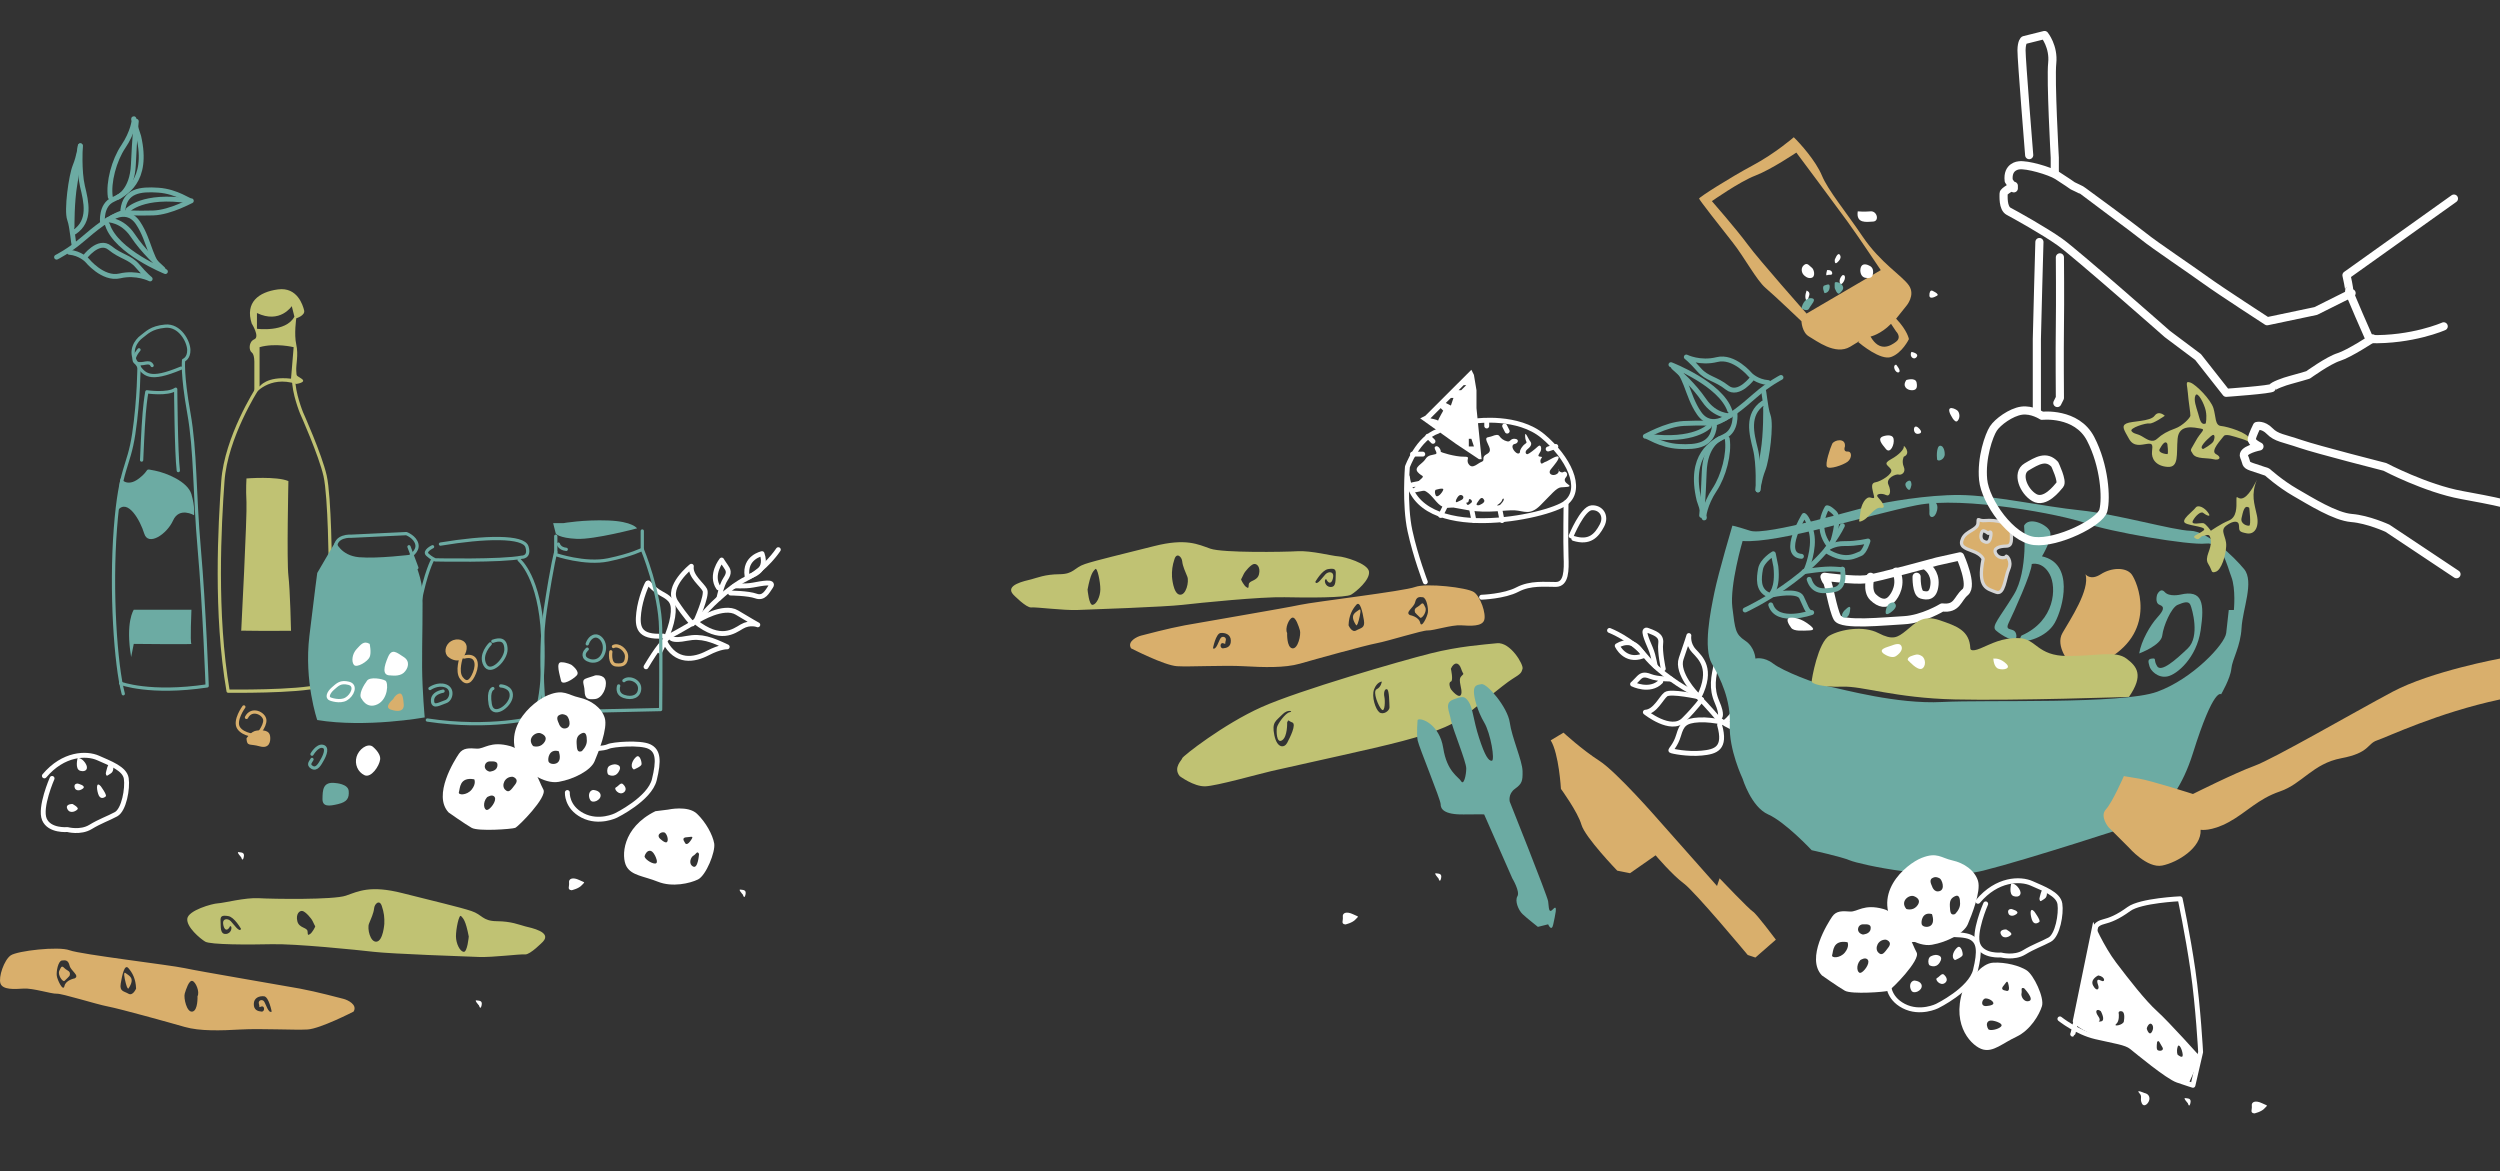 <svg version="1.1" id="&#x5716;&#x5C64;_1" xmlns="http://www.w3.org/2000/svg" xmlns:xlink="http://www.w3.org/1999/xlink" x="0px"
	 y="0px" width="1534.684px" height="719px" viewBox="0 0 1534.684 719" style="enable-background:new 0 0 1534.684 719;"
	 xml:space="preserve">
<rect x="0" y="0" width="1534.684" height="719" fill="#333333" stroke="none"/>
<g>
	<g>
		
			<path style="fill-rule:evenodd;clip-rule:evenodd;fill:none;stroke:#FFFFFF;stroke-width:3;stroke-linecap:round;stroke-linejoin:round;stroke-miterlimit:10;" d="
			M1065.023,445.05c0,0-13.01-3.63-21.99-3.13c-8.97,0.5-10.66,2.97-12.57,9.41c-1.9,6.44-5.25,9-4.71,9.41
			c0.54,0.42,10.15,2.4,18.85,1.57c8.71-0.83,15.07-2.82,11-17.26"/>
		
			<path style="fill-rule:evenodd;clip-rule:evenodd;fill:none;stroke:#FFFFFF;stroke-width:3;stroke-linecap:round;stroke-linejoin:round;stroke-miterlimit:10;" d="
			M1025.753,416.82c0,0-8.2,0.18-12.56-1.57c-4.37-1.75-5.84-0.61-7.86,1.57c-2.01,2.17-3.14,3.14-3.14,3.14s10.62,5.25,17.28-1.57"
			/>
		
			<path style="fill-rule:evenodd;clip-rule:evenodd;fill:none;stroke:#FFFFFF;stroke-width:3;stroke-linecap:round;stroke-linejoin:round;stroke-miterlimit:10;" d="
			M1021.043,410.54c0,0-2.24-10.58-1.57-15.68c0.67-5.11-3.93-6.22-7.85-7.85c-3.93-1.62-0.7,5.66,1.57,10.98
			c2.26,5.33,2.72,11.47,3.14,10.98"/>
		
			<path style="fill-rule:evenodd;clip-rule:evenodd;fill:none;stroke:#FFFFFF;stroke-width:3;stroke-linecap:round;stroke-linejoin:round;stroke-miterlimit:10;" d="
			M1008.474,401.13c-0.14,0.57-5.06-11.12-15.7-4.71c0,0,4.68,10.34,15.7,6.28"/>
		
			<path style="fill-rule:evenodd;clip-rule:evenodd;fill:none;stroke:#FFFFFF;stroke-width:3;stroke-linecap:round;stroke-linejoin:round;stroke-miterlimit:10;" d="
			M988.054,387.01c0,0,13.51,5.21,21.99,15.69c8.49,10.47,24.29,20.04,28.28,21.96c3.99,1.92,12.38,11.84,15.71,15.69
			c3.32,3.84,10.08,6.97,21.99,10.98"/>
		
			<path style="fill-rule:evenodd;clip-rule:evenodd;fill:none;stroke:#FFFFFF;stroke-width:3;stroke-linecap:round;stroke-linejoin:round;stroke-miterlimit:10;" d="
			M1041.463,426.23c0,0-12.58-12.94-9.42-21.96c3.15-9.03,4.71-14.12,4.71-14.12s-0.9,5.01,3.14,9.41
			c4.03,4.41,11.79,10.87,3.14,28.24c0,0-17.47-3.86-20.42-1.57c-2.95,2.29-6.49,10.62-12.57,10.98c0,0,15.67,12.61,23.57,4.71
			c7.89-7.9,10.99-12.55,10.99-12.55"/>
		
			<path style="fill-rule:evenodd;clip-rule:evenodd;fill:none;stroke:#FFFFFF;stroke-width:3;stroke-linecap:round;stroke-linejoin:round;stroke-miterlimit:10;" d="
			M1055.604,440.35c0,0,2.06-1.02-1.57-9.41c-3.64-8.4-2.36-15.15,0-25.1c0,0,0.5,3.96,6.28,10.98c5.78,7.02,10.01,17.39-1.57,26.67
			"/>
	</g>
	<path style="fill-rule:evenodd;clip-rule:evenodd;fill:#6CABA3;" d="M1063.454,322.69c0,0-8.55,28.92-10.99,40.79
		c-2.45,11.87-7.05,34.53-1.58,43.93c5.48,9.39,11.64,22.5,11,37.64c-0.64,15.15,7.85,32.95,7.85,32.95s5.25,17.34,15.71,21.96
		c10.47,4.62,26.7,21.96,26.7,21.96s18.44,4.05,23.57,6.28c5.12,2.22,53.74,13.25,81.68,6.27c27.93-6.97,92.67-28.24,92.67-28.24
		s23.23-2.8,36.13-43.92c12.89-41.12,17.28-36.08,17.28-36.08s5.72-9.76,6.28-15.69s5.66-13.55,6.28-25.1
		c0.63-11.55,7.89-28.42,1.57-36.08c-6.31-7.65-22.55-23.31-32.98-23.53c-10.44-0.21-45.06-10.25-67.55-12.55
		c-22.48-2.29-53.39-9.21-73.82-9.41c-20.43-0.2-45.86,4.46-53.41,6.27c-7.55,1.82-65.61,18.83-75.39,15.69
		C1064.664,322.69,1063.454,322.69,1063.454,322.69z M1069.733,332.11c22.17,1.61,77.93-16.25,106.82-21.97
		c28.88-5.71,89.27,5.72,103.67,10.99c14.39,5.26,63.73,13.75,73.82,12.55c10.1-1.21,12.85,12.9,15.71,20.39
		c2.85,7.48,1.57,20.39,1.57,20.39h-3.14c0,0-0.8,7.23-1.57,14.12c-0.78,6.89-20.71,28.22-42.41,36.08
		c-21.7,7.86-104.27,4.82-131.95,6.28c-27.67,1.45-60.7-7.8-69.11-9.42c-8.41-1.61-28.7-9.59-34.56-14.11
		c-5.86-4.53-10.99-3.14-10.99-3.14s-0.24-6.97-6.29-10.98c-6.04-4.01-6.15-6.72-7.85-20.4
		C1061.764,359.22,1069.733,332.11,1069.733,332.11z"/>
	<path style="fill-rule:evenodd;clip-rule:evenodd;fill:#FFFFFF;" d="M1118.434,598.79c0,0,10.07,7.11,14.13,9.41
		c4.07,2.3,24.79,0.76,26.71,0c1.91-0.76,19.92-18.92,17.28-23.53c-2.65-4.6-8.38-23.33-20.42-26.67
		c-12.05-3.34-15.86,1.88-20.42,1.57c-4.57-0.31-8.44-0.64-11,3.14C1122.153,566.49,1108.344,588.17,1118.434,598.79z
		 M1141.994,589.38c0,0,3.38-2.3,4.71,0c1.33,2.29-2.86,7.7-4.71,7.84C1140.134,597.37,1139.023,592.78,1141.994,589.38z
		 M1134.134,578.4c0,0,1.39,2.55-1.57,6.27c-2.95,3.72-8.58,3.58-7.85,1.57C1125.443,584.23,1124.854,576.73,1134.134,578.4z
		 M1143.563,573.69c-4.47-1.12-3.43-6.11,0-6.28c3.42-0.16,5.35,0.17,4.71,3.14C1147.644,573.52,1143.563,573.69,1143.563,573.69z
		 M1157.704,576.83c0,0,4.25,1.13,1.57,4.7c-2.69,3.57-3.96,5.56-6.29,3.14C1150.664,582.26,1152.674,576.65,1157.704,576.83z"/>
	<path style="fill-rule:evenodd;clip-rule:evenodd;fill:#FFFFFF;" d="M1165.554,572.12c0,0,11,9.5,20.42,7.84
		c9.42-1.65,19.65-7.02,21.99-12.55c2.34-5.52,8.25-20.22,6.28-26.66c-1.97-6.45-8.61-10.99-15.7-12.55
		c-7.1-1.57-9.34-5.3-18.85-1.57C1170.174,530.36,1146.894,549.28,1165.554,572.12z M1170.264,558c-4.07-4.76,1.67-9.03,4.71-7.84
		c3.05,1.19,4.19,3.41,1.58,6.27C1173.934,559.3,1170.264,558,1170.264,558z M1185.974,543.88c0,0-1.98-3.45,0-4.7s3.28-0.72,4.71,0
		c1.43,0.72,3.61,6.72,0,7.84S1185.974,543.88,1185.974,543.88z M1185.974,561.14c0,0,1.54,3.92,0,6.27c-1.54,2.36-5.76,1.81-6.28,0
		C1179.164,565.61,1180.063,559.51,1185.974,561.14z M1200.113,561.14c-2.74,1-2.97-1.22-3.14-4.71c-0.18-3.48,0.61-5.05,3.14-6.27
		c2.521-1.22,3.17,1.22,3.14,4.7C1203.214,558.35,1200.113,561.14,1200.113,561.14z"/>
	
		<path style="fill-rule:evenodd;clip-rule:evenodd;fill:none;stroke:#FFFFFF;stroke-width:3;stroke-linecap:round;stroke-linejoin:round;stroke-miterlimit:10;" d="
		M1159.273,603.5c0,0-0.61,8.96,9.42,14.11c10.04,5.16,20.42,0,20.42,0s20.67-10.09,23.561-21.96c2.89-11.86,2.45-17.75-3.14-20.39
		c-5.59-2.64-22.53-1.31-25.13,0c-2.6,1.3-11,1.57-11,1.57"/>
	<path style="fill-rule:evenodd;clip-rule:evenodd;fill:#FFFFFF;" d="M1174.974,601.93c0,0,4.36,0.1,4.72,3.13
		c0.35,3.04-4.81,5.44-6.29,3.14C1171.934,605.91,1172.324,602.55,1174.974,601.93z"/>
	<path style="fill-rule:evenodd;clip-rule:evenodd;fill:#FFFFFF;" d="M1184.403,592.51c0,0,3.771,2.31,6.28-1.56
		c2.52-3.88-0.61-4.45-1.57-4.71c-0.96-0.26-3.86,0.33-4.71,1.57C1183.554,589.04,1183.503,591.39,1184.403,592.51z"/>
	<path style="fill-rule:evenodd;clip-rule:evenodd;fill:#FFFFFF;" d="M1193.824,598.79c0,0,2.82,2.73,0,4.71
		c-2.82,1.97-6.38-2.34-4.71-3.14C1190.793,599.56,1192.233,596.6,1193.824,598.79z"/>
	<path style="fill-rule:evenodd;clip-rule:evenodd;fill:#FFFFFF;" d="M1200.113,589.38c0,0,4.49-1.78,4.71-3.14
		c0.22-1.36-1.02-6.31-3.14-4.71C1199.563,583.13,1197.264,587.63,1200.113,589.38z"/>
	
		<path style="fill-rule:evenodd;clip-rule:evenodd;fill:none;stroke:#FFFFFF;stroke-width:3;stroke-linecap:round;stroke-linejoin:round;stroke-miterlimit:10;" d="
		M1218.964,554.86c0,0-7.79,17.78-4.72,25.1c3.08,7.33,14.14,6.28,14.14,6.28s7.979,2.16,14.14-1.57
		c6.15-3.73,10.79-5.17,15.71-7.84c4.91-2.68,7.21-15.85,6.28-21.97c-0.93-6.11-10.17-9.35-17.28-12.55
		c-7.11-3.19-21.37-2.86-32.99,10.99"/>
	<path style="fill-rule:evenodd;clip-rule:evenodd;fill:#FFFFFF;" d="M1234.664,558c0,0,5.65,1.29,3.15,3.14
		c-2.51,1.84-4.29,0.78-4.72,0C1232.664,560.36,1232.063,558.06,1234.664,558z"/>
	<path style="fill-rule:evenodd;clip-rule:evenodd;fill:#FFFFFF;" d="M1231.523,570.55c0,0,3.83,2.02,3.14,3.14
		c-0.68,1.12-4.64,3.26-6.28,0C1226.744,570.43,1231.523,570.55,1231.523,570.55z"/>
	<path style="fill-rule:evenodd;clip-rule:evenodd;fill:#FFFFFF;" d="M1234.664,542.31c0,0-1.87,6.85,1.57,7.85
		c3.45,1,5.47-1.22,3.15-4.71C1237.054,541.96,1234.664,542.31,1234.664,542.31z"/>
	<path style="fill-rule:evenodd;clip-rule:evenodd;fill:#FFFFFF;" d="M1251.943,551.73c0,0,1.22-7.17,3.14-6.28
		c1.92,0.89,2.03,5.09,0,6.28C1253.063,552.91,1252.363,554.27,1251.943,551.73z"/>
	<path style="fill-rule:evenodd;clip-rule:evenodd;fill:#FFFFFF;" d="M1248.804,559.57c0,0,4,5.41,3.14,6.28
		c-0.86,0.86-3.52,2.35-4.71-1.57C1246.043,560.36,1246.304,556.81,1248.804,559.57z"/>
	<path style="fill-rule:evenodd;clip-rule:evenodd;fill:#FFFFFF;" d="M1209.534,601.93l-4.71,6.27
		c-7.02,22.01,6.14,34.49,12.57,36.08c6.42,1.59,11.77-3.78,20.42-7.84c8.64-4.07,14.15-13.67,15.7-18.83
		c1.56-5.15-5.06-19.15-9.42-21.96c-4.37-2.81-12.74-5.07-20.42-4.7C1215.994,591.31,1209.534,601.93,1209.534,601.93z
		 M1218.964,617.61c-3.63-0.11-2.08-4.7,0-4.7c2.07-0.01,4.93,1.75,4.71,3.13C1223.443,617.43,1218.964,617.61,1218.964,617.61z
		 M1225.244,627.03c0,0,4.78,1.33,3.14,3.13c-1.64,1.8-7.05,2.87-7.85,1.57c-0.8-1.3-1.4-3.51,0-4.7
		C1221.924,625.83,1225.244,627.03,1225.244,627.03z M1231.523,608.2c-2.02-0.33-3.46-0.98-1.57-3.14c1.89-2.15,2.28-4.19,3.14,0
		C1233.964,609.26,1231.523,608.2,1231.523,608.2z M1242.523,606.63c0,0,6.49,6.78,3.14,7.85c-3.35,1.06-5.2-3.04-4.71-4.71
		S1240.083,605.9,1242.523,606.63z"/>
	
		<path style="fill-rule:evenodd;clip-rule:evenodd;fill:none;stroke:#FFFFFF;stroke-width:3;stroke-linecap:round;stroke-linejoin:round;stroke-miterlimit:10;" d="
		M1264.514,625.46c0,0,10.26,8.23,21.99,10.98s18.44,3.45,21.99,6.27c3.55,2.83,22.08,18.25,28.27,20.4
		c6.2,2.14,9.43,3.13,9.43,3.13l4.71-20.39c0,0-1.479-27.82-4.71-50.2c-3.229-22.37-7.86-43.92-7.86-43.92s-24.25,1.07-31.41,6.27
		c-7.16,5.2-11.54,6.77-15.71,7.85c-4.17,1.08-4.71,3.13-4.71,3.13s-13.47,65.73-14.14,65.89"/>
	<path style="fill-rule:evenodd;clip-rule:evenodd;fill:#FFFFFF;" d="M1284.934,565.85l-12.57,61.18
		c8.34,10.82,35.08,11.94,45.55,21.96c10.48,10.01,25.14,17.25,25.14,17.25l7.85-17.25c0,0-19.56-21.84-26.7-28.24
		c-7.14-6.39-17.42-19.66-25.13-29.8C1291.354,580.8,1284.934,565.85,1284.934,565.85z M1300.644,622.32c0,0-0.66-1.74,1.57-1.57
		c2.22,0.18,1.939,3.99,1.57,6.28c-0.37,2.28-6.87,3.4-4.71,1.56C1301.224,626.76,1300.644,622.32,1300.644,622.32z
		 M1289.644,620.75c0,0,3.26,5.94,0,6.28c-0.97,0.1-1.27,0.17-1.29,0.14c-0.03-0.09,1.52-0.81-0.28-3.28
		C1285.514,620.36,1287.414,618.95,1289.644,620.75z M1317.914,631.73c-0.26-0.23,0.27-2.17,1.58-3.14c1.3-0.96,3.29,1.62,1.57,4.71
		C1319.333,636.39,1317.914,631.73,1317.914,631.73z M1324.204,639.58c1.19-1.37,1.43,0.49,3.14,3.13c1.7,2.65-2.58,2.83-3.14,1.57
		C1323.644,643.02,1324.204,639.58,1324.204,639.58z M1336.764,647.42c0,0-0.82-1.88,0-4.71c0.83-2.82,2.91,1.74,3.15,4.71
		C1340.144,650.39,1336.764,647.42,1336.764,647.42z M1288.074,598.79c4.53,0.77,4.45,4.71,1.57,3.14
		c-2.88-1.57-2.38,0.91-1.57,3.13c0.81,2.23-1.03,3.91-3.14,0C1282.813,601.16,1288.074,598.79,1288.074,598.79z"/>
	<path style="fill-rule:evenodd;clip-rule:evenodd;fill:#FFFFFF;" d="M1316.344,670.95c0,0,2.92,0.37,3.15,3.14
		c0.22,2.77-3.3,6.35-4.72,3.14c-1.41-3.22,0.69-3.86-1.57-6.28C1310.943,668.53,1316.344,670.95,1316.344,670.95z"/>
	<path style="fill-rule:evenodd;clip-rule:evenodd;fill:#FFFFFF;" d="M1343.054,677.23c0,0,0.82,3.21,1.57,0
		c0.75-3.22-1.55-2.84-3.14-3.14C1339.894,673.79,1343.054,677.23,1343.054,677.23z"/>
	<path style="fill-rule:evenodd;clip-rule:evenodd;fill:#FFFFFF;" d="M883.054,539.23c0,0,0.82,3.21,1.57,0
		c0.75-3.22-1.55-2.84-3.14-3.14C879.894,535.79,883.054,539.23,883.054,539.23z"/>
	<path style="fill-rule:evenodd;clip-rule:evenodd;fill:#FFFFFF;" d="M1383.894,683.5c0,0,4.38-0.94,6.28-3.14
		c1.9-2.19,2.41-1.23-1.57-3.13c-3.98-1.91-6.61-0.88-6.28,1.56C1382.644,681.23,1380.964,683.14,1383.894,683.5z"/>
	<path style="fill-rule:evenodd;clip-rule:evenodd;fill:#FFFFFF;" d="M825.894,567.5c0,0,4.38-0.94,6.28-3.14
		c1.9-2.19,2.41-1.23-1.57-3.13c-3.98-1.91-6.61-0.88-6.28,1.56C824.644,565.23,822.963,567.14,825.894,567.5z"/>
	<path style="fill-rule:evenodd;clip-rule:evenodd;fill:#C0C273;" d="M622.074,365.05c0,0,7.88,8.15,10.99,7.84
		c3.11-0.31,19.69,1.88,28.27,1.57c8.59-0.3,53.86-1.92,64.41-3.14c10.55-1.21,48.29-5.05,62.83-4.7
		c14.53,0.35,37.67,0.33,40.84-1.57c3.17-1.9,11.62-9.03,10.99-14.12c-0.62-5.08-15.25-9.24-18.85-9.41
		c-3.6-0.17-16.74-3.64-25.13-3.14c-8.39,0.5-45.78,1.08-53.41-1.57c-7.62-2.65-14.91-6.55-34.55-1.57
		c-19.64,4.99-35.48,8.67-42.41,10.99c-6.93,2.31-6.72,6.18-15.71,6.27c-9,0.09-13.41,2.14-17.28,3.14
		C629.204,356.63,616.514,359.09,622.074,365.05z M667.624,361.91c1.92-10.11,3.42-11.12,4.71-12.55c1.29-1.42,3.21,8.17,3.14,12.55
		c-0.07,4.39-2.4,9.1-4.71,9.41C668.454,371.64,667.624,361.91,667.624,361.91z M719.454,354.07c-0.14-3.78,0.19-6.88,1.57-10.98
		c1.39-4.11,4.47-1.29,4.72,1.57c0.25,2.85,2,6.58,3.14,9.41c1.14,2.83-0.69,11.55-4.71,10.98
		C720.144,364.48,719.454,354.07,719.454,354.07z M761.864,355.64c0,0,0.83-1.43,1.57-3.14c0.75-1.71,4.4-5.9,6.29-6.27
		c1.89-0.38,4.17,1.91,3.14,6.27c-1.03,4.36-6.14,3.7-6.28,6.27c-0.15,2.58-0.3,2.37-1.57,1.57
		C763.733,359.55,761.793,355.99,761.864,355.64z M807.424,357.21c0,0,4.04-7.25,7.85-7.85c3.81-0.59,4.94-0.09,4.71,3.14
		s0.47,7.96-3.14,7.84c-3.61-0.11-4.02-4.35-3.14-4.7c0.88-0.36,0.24,0.34,1.57,1.57c1.33,1.22,2.7,0.14,3.14-3.14
		c0.44-3.28-2.89-3.45-4.71-1.57S808.354,359.8,807.424,357.21z"/>
	<path style="fill-rule:evenodd;clip-rule:evenodd;fill:#C0C273;" d="M724.174,476.43c0,0,8.72,6.52,15.7,6.27
		c6.99-0.24,31.95-7.34,40.84-9.41c8.9-2.07,37.13-8.19,62.83-14.12c25.71-5.92,42.42-11.06,51.84-17.25
		c9.42-6.2,27.53-21.76,32.98-25.1c5.46-3.34,5.54-3.82,6.29-6.28c0.74-2.46-7.41-16.56-15.71-15.68
		c-8.3,0.87-22.99,1.79-40.84,6.27s-80.37,22.53-103.67,32.94c-23.3,10.41-48.67,30.32-48.69,31.38
		C725.713,466.5,719.954,471.12,724.174,476.43z M790.144,443.49c0.98-2.13,0.37-1.03,3.14,0c2.77,1.02-1.42,9.31-3.14,12.55
		c-1.72,3.23-6.16,3.5-7.86-4.71c-1.69-8.21,1.03-8.64,4.72-12.55c3.69-3.91,7.33-1.94,4.71-1.57c-2.62,0.37-7.5,7.27-7.86,9.41
		c-0.35,2.14-0.32,10,3.15,7.85C790.463,452.32,790.144,443.49,790.144,443.49z M848.264,418.39c0,0-0.38,3.4-3.15,4.7
		c-2.76,1.31,1.19,10.83,3.15,12.55c1.95,1.72,2.09-5.54,1.57-7.84c-0.53-2.31,0.07-5.11,1.57-4.71c1.49,0.41,1.43,8.59,1.57,10.98
		c0.14,2.4-3.97,5.02-6.28,3.14c-2.32-1.88-4.89-9.58-3.15-14.12C845.293,418.55,848.264,418.39,848.264,418.39z M890.674,410.54
		c1.84-4.28,4.9-4.25,6.28,0c1.38,4.26,2.22,2.26,0,4.71s1.1,7.89,0,10.98s-5.65-2.19-6.28-3.14c-0.63-0.94-1.62-4.22,0-4.7
		C892.293,417.9,890.674,410.54,890.674,410.54z"/>
	<path style="fill-rule:evenodd;clip-rule:evenodd;fill:#6CABA3;" d="M870.253,441.92c0,0-0.81,8.38,0,12.55
		c0.8,4.17,14.19,36.51,14.13,39.22c-0.06,2.7,1.79,6.47,14.14,6.27c12.35-0.2,12.57,0,12.57,0l17.27,39.22
		c0,0,4.88,8.13,3.15,10.98c-1.74,2.85,0.59,8.55,3.14,10.98c2.54,2.43,9.42,7.84,9.42,7.84l6.29-1.57c0,0,2.12,4.98,3.14,0
		c1.02-4.97,3.03-12.72,0-9.41c-3.03,3.32-2.58-1.04-3.14-4.7c-0.57-3.66-23.57-61.18-23.57-61.18s-1.19-4.68,3.15-7.85
		c4.33-3.16,4.86-4.64,4.71-10.98c-0.16-6.34-6.56-20.47-7.86-29.8c-1.3-9.34-13.9-24.02-17.27-23.53c-3.37,0.48-4.71,1.06-4.72,4.7
		c0,3.65,2.23,11.99,6.29,18.83c4.05,6.84,6.71,23.37,4.71,23.53c-2.01,0.16-4.26-3.01-7.86-14.12
		c-3.59-11.11-3.79-18.21-6.28-21.96c-2.49-3.76-3.76-3.66-9.42-1.57c-5.67,2.08-2.65,6.84-1.57,12.55
		c1.08,5.71,9.44,25.59,9.42,29.8c-0.02,4.22-1.54,10.57-3.14,7.85c-1.6-2.73-8.69-5.71-11-20.4
		C883.653,444.48,872.144,440.25,870.253,441.92z"/>
	<path style="fill-rule:evenodd;clip-rule:evenodd;fill:#D9AF6C;" d="M832.554,383.87c0,0,0.64,0.53,1.57-3.13
		c0.93-3.66,1.77-7.77,0-6.28C832.354,375.95,828.023,377.19,832.554,383.87z M868.684,376.03c0,0,2.11,2.31,3.14,3.14
		c1.03,0.83,4.35-3.72,3.14-6.28c-1.21-2.55-1.47-3.27-3.14-1.57C870.153,373.03,867.653,372.96,868.684,376.03z M694.324,397.99
		c0,0,20.43,10.53,28.27,10.98c7.85,0.46,28.62-0.68,40.84,0c12.23,0.69,25.17,1.13,34.56-1.56c9.39-2.7,39.86-11.18,47.12-12.55
		c7.27-1.38,28.13-8.02,31.42-7.85c3.29,0.18,14.6-3.53,20.42-3.14c5.82,0.4,12.78,0.75,14.14-3.13c1.35-3.89-2.23-14.45-6.29-17.26
		c-4.05-2.8-29.27-5.71-36.12-3.14c-6.86,2.58-61.85,9.05-70.69,10.98c-8.83,1.94-60.09,10.59-70.68,12.55
		c-10.6,1.97-24.14,5.65-26.71,6.28C698.043,390.78,691.733,393.74,694.324,397.99z M744.594,397.99c0,0,1.75-9.14,4.71-9.41
		s6.23,0.92,6.28,4.71c0.05,3.78-2.5,4.5-4.71,4.7c-2.21,0.21-2.07-3.78,0-3.13c2.06,0.64,0.85,0.71,1.57-1.57
		c0.72-2.28-2.05-3.11-3.14-1.57C748.213,393.25,746.594,399.36,744.594,397.99z M790.144,388.58c-1.5-2.65,1.04-8.81,3.14-9.41
		c2.1-0.61,3.98,5.32,4.71,7.84c0.74,2.52-1.18,11.64-4.71,10.98C789.753,397.34,790.144,388.58,790.144,388.58z M827.844,383.87
		c0.2-6.01,2.26-9.71,4.71-12.55c2.44-2.83,3.85,4.41,4.71,9.42c0.86,5.01-1.98,4.65-4.71,6.27
		C829.824,388.63,827.844,383.87,827.844,383.87z M865.534,377.6c-3.26-1.72,2.37-4.57,3.15-7.84c0.77-3.28,2.37-3.47,4.71-3.14
		c2.34,0.32,3.51,6.86,3.14,9.41c-0.37,2.55-3.91,10.03-4.71,6.28C871.014,378.55,865.534,377.6,865.534,377.6z"/>
	<path style="fill-rule:evenodd;clip-rule:evenodd;fill:#D9AF6C;" d="M951.934,454.47l7.85-4.71c0,0,11.36,10.45,21.99,17.26
		s36.13,36.08,36.13,36.08l36.13,40.78l1.57-4.7c0,0,18.26,19.14,20.42,20.39c2.15,1.25,14.13,17.26,14.13,17.26l-12.56,10.98
		l-4.71-1.57c0,0-32.38-38.88-39.27-43.93c-6.9-5.04-17.28-17.25-17.28-17.25l-15.71,10.98l-7.85-1.57c0,0-19.77-20.45-21.99-28.24
		c-2.23-7.78-12.57-21.96-12.57-21.96S957.014,462.68,951.934,454.47z"/>
	
		<path style="fill-rule:evenodd;clip-rule:evenodd;fill:none;stroke:#FFFFFF;stroke-width:3;stroke-linecap:round;stroke-linejoin:round;stroke-miterlimit:10;" d="
		M874.963,357.21c0,0-5.95-15.37-9.43-31.38c-3.47-16-1.57-39.22-1.57-39.22s6.32-17.71,18.85-21.96"/>
	
		<path style="fill-rule:evenodd;clip-rule:evenodd;fill:none;stroke:#FFFFFF;stroke-width:3;stroke-linecap:round;stroke-linejoin:round;stroke-miterlimit:10;" d="
		M906.374,258.38c0,0,25.5-3.49,40.84,9.41c15.34,12.9,25.04,31.98,14.14,40.79c-10.9,8.8-91.6,25.86-97.39-15.69"/>
	
		<path style="fill-rule:evenodd;clip-rule:evenodd;fill:none;stroke:#FFFFFF;stroke-width:3;stroke-linecap:round;stroke-linejoin:round;stroke-miterlimit:10;" d="
		M961.354,308.58c0,0-0.34,24.27,0,32.94s0.28,17.21-6.28,17.25c-6.56,0.05-15.5-1.1-23.56,3.14c-8.07,4.25-21.99,4.71-21.99,4.71"
		/>
	
		<path style="fill-rule:evenodd;clip-rule:evenodd;fill:none;stroke:#FFFFFF;stroke-width:3;stroke-linecap:round;stroke-linejoin:round;stroke-miterlimit:10;" d="
		M964.494,328.97c0,0,6.97-16.88,12.57-17.26c5.59-0.37,9.56,4.86,6.28,10.98c-3.28,6.13-7.5,10.86-17.28,7.85"/>
	<path style="fill-rule:evenodd;clip-rule:evenodd;fill:#FFFFFF;" d="M871.824,256.81l21.99,15.69l14.13,9.41h1.58l-3.15-31.38
		v-10.98l-1.57-9.41l-1.57-3.14l-28.27,28.24L871.824,256.81z M878.104,256.81l6.28-6.28l1.57,1.57c0,0-2.77,4.9-3.17,6.06
		C882.124,257.63,878.104,256.81,878.104,256.81z M882.813,258.38c-0.1,0.06-0.1-0.02-0.03-0.22
		C882.894,258.24,882.914,258.31,882.813,258.38z M887.523,247.4l3.15-3.14h1.57l-1.57,4.7L887.523,247.4z M895.384,239.55
		l3.14-3.14h1.57l-3.14,3.14H895.384z M901.664,269.36h1.57l1.57,4.7h-3.14V269.36z"/>
	<path style="fill-rule:evenodd;clip-rule:evenodd;fill:#FFFFFF;" d="M956.644,288.18c-0.07,0.17,0.05,0.45,0.3,0.76
		C956.963,288.33,956.744,287.94,956.644,288.18z M959.784,289.75c-1.02,0.68-2.27-0.1-2.84-0.81c-0.03,0.75-0.42,1.82-1.87,2.38
		c-2.62,1.01-4.99-0.82-3.14-3.14c1.84-2.31,5.81-6.76,4.71-7.84s-6.52,2.8-7.86,3.14c-1.33,0.33-2.73,2.3-3.14,0
		c-0.4-2.31,2.32-2.94,0-3.14c-2.31-0.2-0.92-1.38,0-3.14c0.92-1.76,0.35-4.95-1.57-3.14c-1.92,1.82-5.2,4.37-6.28,4.71
		s-2.16-1.48,0-3.14c2.15-1.66,2.75-3.34,1.57-4.7c-1.18-1.37-3.34-7.12-3.14-3.14c0.19,3.98,1.86,3.38,0,4.71
		c-1.87,1.32-3.24,3.82-3.14,4.7c0.1,0.88-1.09,2.2-3.14,0c-2.06-2.2-1.92-4.42,0-4.7c1.91-0.29,2.93-2.91,0-3.14
		c-2.94-0.24-2.52,2.05-4.72,1.57c-2.19-0.49-3.84-1.83-4.71-3.14s-2.38-0.89-4.71,0s-4.25,0.09-3.14,3.14
		c1.1,3.04,3.75,5.88,0,7.84s-0.62,3.78-3.14,4.71c-2.53,0.92-5.54,4.71-7.86,1.56c-2.32-3.14,1.92-4.8-3.14-4.7
		c-5.06,0.09-14.53-2.7-14.14-3.14c0.4-0.44-1.24-4.07-3.14-3.14c-1.9,0.94,1.9,4.07,0,4.71s-4.63,0.35-6.28,3.14
		c-1.65,2.78-7.19,4.82-4.71,7.84c2.47,3.02,4.93,1.84,1.57,4.71c-3.37,2.87-4.88,6.44,0,6.27c0,0,2.54-0.6,6.28,3.14
		c3.74,3.74,5.75,8.12,11,7.84c1.94-0.1,2.53-0.18,3.11-0.14c0.98,0.06,1.94,0.47,9.45,1.71c11.95,1.97,22.53-0.35,28.28,0
		c5.74,0.36,9.19,3.36,15.7-3.14c6.51-6.49,9.8-10.76,12.57-10.98c2.77-0.21,6.8-0.12,4.71-1.57c-2.09-1.44-3.26-2.82-1.57-4.7
		C963.043,291.01,961.233,288.78,959.784,289.75z M881.244,300.73c0,0,5.3-1.74,4.71,0c-0.58,1.74-3.83,5.57-4.71,3.14
		C880.374,301.44,881.233,300.9,881.244,300.73z M893.813,307.01c0,0,1.33-3.5,3.14-3.14c1.81,0.36,1.87,2.38,0,3.14
		C895.083,307.76,893.184,309.47,893.813,307.01z M900.094,308.58c0,0,1.54,0.17,1.57-1.57c0.04-1.75,2.96,0.47,1.57,1.57
		C901.854,309.67,900.693,311.01,900.094,308.58z M907.943,310.14c-2.72,0.33-1.24-1.35,0-3.13c1.25-1.78,2.29-1.75,3.15,0
		C911.943,308.75,907.943,310.14,907.943,310.14z M918.943,310.14c0,0,2.64-1.39,3.14-3.13c0.51-1.75,2.14-1,0,1.57
		C919.943,311.14,920.153,310.33,918.943,310.14z"/>
	
		<line style="fill-rule:evenodd;clip-rule:evenodd;fill:none;stroke:#FFFFFF;stroke-width:3;stroke-linecap:round;stroke-linejoin:round;stroke-miterlimit:10;" x1="873.394" y1="278.77" x2="867.104" y2="278.77"/>
	
		<line style="fill-rule:evenodd;clip-rule:evenodd;fill:none;stroke:#FFFFFF;stroke-width:3;stroke-linecap:round;stroke-linejoin:round;stroke-miterlimit:10;" x1="879.674" y1="270.93" x2="876.534" y2="267.79"/>
	
		<line style="fill-rule:evenodd;clip-rule:evenodd;fill:none;stroke:#FFFFFF;stroke-width:3;stroke-linecap:round;stroke-linejoin:round;stroke-miterlimit:10;" x1="912.664" y1="261.51" x2="912.664" y2="258.38"/>
	
		<line style="fill-rule:evenodd;clip-rule:evenodd;fill:none;stroke:#FFFFFF;stroke-width:3;stroke-linecap:round;stroke-linejoin:round;stroke-miterlimit:10;" x1="925.224" y1="264.65" x2="923.653" y2="261.51"/>
	
		<line style="fill-rule:evenodd;clip-rule:evenodd;fill:none;stroke:#FFFFFF;stroke-width:3;stroke-linecap:round;stroke-linejoin:round;stroke-miterlimit:10;" x1="950.364" y1="275.63" x2="955.074" y2="274.06"/>
	
		<line style="fill-rule:evenodd;clip-rule:evenodd;fill:none;stroke:#FFFFFF;stroke-width:3;stroke-linecap:round;stroke-linejoin:round;stroke-miterlimit:10;" x1="920.514" y1="311.71" x2="922.083" y2="319.56"/>
	
		<line style="fill-rule:evenodd;clip-rule:evenodd;fill:none;stroke:#FFFFFF;stroke-width:3;stroke-linecap:round;stroke-linejoin:round;stroke-miterlimit:10;" x1="903.233" y1="311.71" x2="904.804" y2="319.56"/>
	
		<line style="fill-rule:evenodd;clip-rule:evenodd;fill:none;stroke:#FFFFFF;stroke-width:3;stroke-linecap:round;stroke-linejoin:round;stroke-miterlimit:10;" x1="887.523" y1="310.14" x2="884.384" y2="316.42"/>
	
		<line style="fill-rule:evenodd;clip-rule:evenodd;fill:none;stroke:#FFFFFF;stroke-width:3;stroke-linecap:round;stroke-linejoin:round;stroke-miterlimit:10;" x1="868.684" y1="300.73" x2="876.534" y2="299.16"/>
	
		<line style="fill-rule:evenodd;clip-rule:evenodd;fill:none;stroke:#FFFFFF;stroke-width:3;stroke-linecap:round;stroke-linejoin:round;stroke-miterlimit:10;" x1="867.104" y1="297.59" x2="874.963" y2="296.03"/>
	<g>
		
			<path style="fill-rule:evenodd;clip-rule:evenodd;fill:none;stroke:#6CABA3;stroke-width:3;stroke-linecap:round;stroke-linejoin:round;stroke-miterlimit:10;" d="
			M1093.304,231.71c0,0-7.43,3.74-15.71,10.98c-8.29,7.24-16.24,13.96-25.13,17.26c0,0-7.88-0.53-18.85,0
			c-10.98,0.52-24.3,8.5-23.57,7.84c0.74-0.66,8.81,5.63,20.42,6.27c11.62,0.65,20.7-0.77,22-12.55"/>
		
			<path style="fill-rule:evenodd;clip-rule:evenodd;fill:none;stroke:#6CABA3;stroke-width:3;stroke-linecap:round;stroke-linejoin:round;stroke-miterlimit:10;" d="
			M1049.313,261.51c0,0-9.07,10.09-37.69,6.28"/>
		
			<path style="fill-rule:evenodd;clip-rule:evenodd;fill:none;stroke:#6CABA3;stroke-width:3;stroke-linecap:round;stroke-linejoin:round;stroke-miterlimit:10;" d="
			M1063.454,253.67c0,0-12.43,11.51-20.42,0c-7.99-11.51-7.67-25.35-17.28-29.81c0,0,30.56,11.74,36.13,28.24"/>
		
			<path style="fill-rule:evenodd;clip-rule:evenodd;fill:none;stroke:#6CABA3;stroke-width:3;stroke-linecap:round;stroke-linejoin:round;stroke-miterlimit:10;" d="
			M1061.884,255.24c0,0-9.02,0.36-15.71-9.41c-6.69-9.78-15.45-17.33-18.85-20.4"/>
		
			<path style="fill-rule:evenodd;clip-rule:evenodd;fill:none;stroke:#6CABA3;stroke-width:3;stroke-linecap:round;stroke-linejoin:round;stroke-miterlimit:10;" d="
			M1076.023,231.71c0,0-8.59,11.9-15.71,6.27s-12.44-5.42-17.28-10.98c-4.84-5.56-7.85-7.84-7.85-7.84s8.38,4.18,18.85,1.57
			c10.46-2.62,20.42,9.41,20.42,9.41s4.16,4.24,10.99,4.71"/>
		
			<path style="fill-rule:evenodd;clip-rule:evenodd;fill:none;stroke:#6CABA3;stroke-width:3;stroke-linecap:round;stroke-linejoin:round;stroke-miterlimit:10;" d="
			M1082.304,239.55c0.71-0.72,1.13,10.27,3.14,15.69c2.01,5.41-0.7,26.81-3.14,32.94c-2.44,6.14-3.14,12.55-3.14,12.55
			s0.78-15.67-1.57-25.1c-2.36-9.43-5.45-21.15,4.71-28.23"/>
		
			<path style="fill-rule:evenodd;clip-rule:evenodd;fill:none;stroke:#6CABA3;stroke-width:3;stroke-linecap:round;stroke-linejoin:round;stroke-miterlimit:10;" d="
			M1083.874,250.53c0,0,0.31,15.47-1.57,26.67c-1.88,11.2-3.14,23.53-3.14,23.53"/>
		
			<path style="fill-rule:evenodd;clip-rule:evenodd;fill:none;stroke:#6CABA3;stroke-width:3;stroke-linecap:round;stroke-linejoin:round;stroke-miterlimit:10;" d="
			M1065.023,253.67c0,0,1.3,10.53-6.28,14.12c-7.59,3.59-22.35,11.58-15.71,39.22c0,0,3.9,11.16,3.14,10.98
			c-0.76-0.18,0.55-8.62,6.29-17.26c5.73-8.63,9.23-22.3,7.85-31.37"/>
		
			<path style="fill-rule:evenodd;clip-rule:evenodd;fill:none;stroke:#6CABA3;stroke-width:3;stroke-linecap:round;stroke-linejoin:round;stroke-miterlimit:10;" d="
			M1055.604,269.36c0,0-8.85,3.8-9.43,20.39c-0.57,16.59-1.57,26.67-1.57,26.67"/>
	</g>
	<path style="fill-rule:evenodd;clip-rule:evenodd;fill:#D9AF6C;" d="M1135.714,212.88c2.58-1.53,4.08-2.45,4.899-2.98l-0.189-0.15
		c0,0,2.25-1.17,0.189,0.15c1.64,1.4,13.84,11.47,20.23,9.26c6.85-2.38,10.99-10.98,10.99-10.98s-0.82-5.18-7.85-12.55l6.28-7.85
		c0,0,5.72-6.54,1.57-12.55c-4.14-6-17.55-13.94-28.27-29.8c-10.72-15.86-21.31-28.48-25.13-37.65
		c-3.82-9.17-13.52-19.89-17.28-23.53c0,0-11.25,9.83-25.13,17.25c-13.89,7.43-33.05,19.6-32.99,20.4
		c0.06,0.79,13.03,17.33,20.42,26.67c7.39,9.33,14.81,23.46,20.42,28.23s21.99,20.4,21.99,20.4s0.271,6.93,4.71,9.41
		S1126.613,218.29,1135.714,212.88z M1148.273,206.61c0,0,6.32-1.38,12.57-7.84l3.14,4.7c0,0,3.58,3.49,0,6.28
		C1160.403,212.53,1153.773,216.27,1148.273,206.61z M1050.884,123.47c0,0,17.04-11.99,26.71-15.69s25.13-14.12,25.13-14.12
		s24.81,33.22,31.41,42.36c6.61,9.13,20.42,29.8,20.42,29.8l-45.55,26.67c0,0-29.03-32.72-36.12-42.35
		C1065.784,140.5,1050.884,123.47,1050.884,123.47z"/>
	<path style="fill-rule:evenodd;clip-rule:evenodd;fill:#6CABA3;" d="M1120.003,179.94c0,0-1.91-4.16,0-4.71
		c1.9-0.54,3.57-1.58,3.14,1.57C1122.714,179.96,1120.003,179.94,1120.003,179.94z"/>
	<path style="fill-rule:evenodd;clip-rule:evenodd;fill:#FFFFFF;" d="M1121.574,165.82c0,0,2.71-0.47,3.14,1.57
		c0.43,2.04-2.061,0.89-3.14,1.57C1120.483,169.64,1121.574,165.82,1121.574,165.82z"/>
	<path style="fill-rule:evenodd;clip-rule:evenodd;fill:#FFFFFF;" d="M1126.284,159.55c0,0,1.75-5.03,3.14-3.14
		c1.4,1.89-0.68,3.88-1.57,4.71C1126.974,161.95,1126.204,161.8,1126.284,159.55z"/>
	<path style="fill-rule:evenodd;clip-rule:evenodd;fill:#FFFFFF;" d="M1141.994,165.82c0,0-0.17,4.19,3.14,4.71
		c3.31,0.52,4.49-0.32,4.71-3.14c0.22-2.81-1.23-3.97-3.14-4.7C1144.804,161.95,1142.224,161.81,1141.994,165.82z"/>
	<path style="fill-rule:evenodd;clip-rule:evenodd;fill:#FFFFFF;" d="M1140.424,129.74c0,0,3.83,0.37,7.85,0
		c4.02-0.37,5.61,6.04,1.57,6.28C1145.813,136.25,1139.284,137.4,1140.424,129.74z"/>
	<path style="fill-rule:evenodd;clip-rule:evenodd;fill:#FFFFFF;" d="M1185.974,178.37c0,0,4.91,2.06,3.14,3.14
		c-1.77,1.08-4.62,2.16-4.71,0C1184.313,179.35,1185.043,178.24,1185.974,178.37z"/>
	<path style="fill-rule:evenodd;clip-rule:evenodd;fill:#FFFFFF;" d="M1173.403,216.02c0,0,4.91,0.86,3.15,3.14
		C1174.784,221.44,1171.824,218.7,1173.403,216.02z"/>
	<path style="fill-rule:evenodd;clip-rule:evenodd;fill:#FFFFFF;" d="M1163.983,223.86c0,0,3.48,3.95,1.57,4.71
		C1163.644,229.33,1161.284,224.27,1163.983,223.86z"/>
	<path style="fill-rule:evenodd;clip-rule:evenodd;fill:#FFFFFF;" d="M1170.264,233.28c0,0,5.62-1.82,6.29,1.57
		c0.66,3.38-0.27,4.81-3.15,4.7C1170.534,239.44,1167.574,237.03,1170.264,233.28z"/>
	<path style="fill-rule:evenodd;clip-rule:evenodd;fill:#FFFFFF;" d="M1130.994,168.96c0,0,1.68-0.66,1.57,1.57
		c-0.1,2.229-2.67,5.35-3.14,3.14C1128.954,171.45,1129.974,169.98,1130.994,168.96z"/>
	<path style="fill-rule:evenodd;clip-rule:evenodd;fill:#FFFFFF;" d="M1107.434,168.96c0,0,2.16,2.4,4.71,1.57
		c2.56-0.84,1.4-5.37,0-6.28c-1.39-0.91-2.55-3.32-4.71-1.56C1105.273,164.44,1105.874,167.57,1107.434,168.96z"/>
	<path style="fill-rule:evenodd;clip-rule:evenodd;fill:#FFFFFF;" d="M1109.003,178.37c0,0,2.49,0.72,1.57,3.14
		c-0.91,2.42-0.69,4.29-1.57,3.14C1108.124,183.49,1107.914,181.36,1109.003,178.37z"/>
	<path style="fill-rule:evenodd;clip-rule:evenodd;fill:#6CABA3;" d="M1105.863,189.35c0,0,3.521,2.32,4.71,0
		c1.2-2.31,4.99-5.78,1.57-6.27C1108.733,182.59,1106.434,186.21,1105.863,189.35z"/>
	<path style="fill-rule:evenodd;clip-rule:evenodd;fill:#6CABA3;" d="M1126.284,176.8c0,0,1.55,4.75,3.14,3.14
		c1.6-1.6,2.76-2.75,1.57-4.71c-1.19-1.95-4.58-2.59-4.71-1.56C1126.164,174.69,1126.284,176.8,1126.284,176.8z"/>
	<path style="fill-rule:evenodd;clip-rule:evenodd;fill:#FFFFFF;" d="M1156.134,267.79c0,0,5.53-1.91,6.28,1.57
		c0.75,3.47-2.06,9.51-4.71,6.27C1155.043,272.4,1152.164,269.09,1156.134,267.79z"/>
	<path style="fill-rule:evenodd;clip-rule:evenodd;fill:#FFFFFF;" d="M1178.124,263.08c0,0,2.68,2.44,0,3.14
		c-2.68,0.7-3.39-1.72-3.15-3.14C1175.224,261.67,1176.414,261.21,1178.124,263.08z"/>
	<path style="fill-rule:evenodd;clip-rule:evenodd;fill:#FFFFFF;" d="M1196.974,253.67c0,0,2.88,6.67,4.71,4.71
		c1.82-1.97,1.24-5.11,0-6.28C1200.434,250.94,1195.034,248.52,1196.974,253.67z"/>
	<path style="fill-rule:evenodd;clip-rule:evenodd;fill:#6CABA3;" d="M1192.253,274.06c0,0,1.54,1.23,1.57,4.71
		c0.03,3.48-4.41,4.98-4.71,3.14C1188.813,280.06,1188.684,271.57,1192.253,274.06z"/>
	<path style="fill-rule:evenodd;clip-rule:evenodd;fill:#6CABA3;" d="M1173.403,297.59c0,0-0.57,3.45-1.57,3.14
		c-1-0.3-3.23-3.19-1.57-4.7C1171.934,294.51,1173.354,294.54,1173.403,297.59z"/>
	<path style="fill-rule:evenodd;clip-rule:evenodd;fill:#C0C273;" d="M1168.693,280.34c0,0-1.479,2.75,0,6.27
		c1.48,3.52-1.62,5.24-3.14,4.71c-1.52-0.53-8.2,2.13-6.28,6.27c1.91,4.15,0.86,7.53-1.57,6.28c-2.44-1.25-7-0.87-4.72,1.57
		c2.28,2.43,5.47,6.83,1.57,6.27c-3.89-0.55-7.35,6.17-10.99,7.85c-3.64,1.67-1.91,0.08-1.57-4.71c0.34-4.79,3.24-10.31,6.28-9.41
		c3.05,0.9,2.29,0.05,1.57-3.14c-0.72-3.19-1.4-5.86,1.57-6.27c2.98-0.42,11.06-5.2,9.43-7.85c-1.63-2.64-5.39-3.33,0-6.27
		c5.39-2.94,8.12-6.4,7.85-7.85C1168.424,272.62,1173.574,278.43,1168.693,280.34z"/>
	<path style="fill-rule:evenodd;clip-rule:evenodd;fill:#D9AF6C;" d="M1132.563,274.06c0,0-1.35,3.35,1.57,3.14
		c2.93-0.2,2.78,4.22,0,6.28c-2.771,2.06-11.17,4.87-12.56,3.13c-1.39-1.73,1.97-11.61,3.14-14.11
		C1125.884,269.99,1133.113,268.5,1132.563,274.06z"/>
	<path style="fill-rule:evenodd;clip-rule:evenodd;fill:#6CABA3;" d="M1185.974,307.01c0,0,4.32,0.95,3.14,6.27
		c-1.18,5.32-4.96,5.05-4.71,1.57C1184.653,311.38,1183.134,304.61,1185.974,307.01z"/>
	<path style="fill-rule:evenodd;clip-rule:evenodd;fill:#FFFFFF;" d="M1154.554,401.13c0,0,2.65,2.23,6.29,1.57
		c3.63-0.67,6.74-4.66,6.28-6.28c-0.45-1.61-1.73-0.57-4.71,0C1159.434,397,1151.874,398.47,1154.554,401.13z"/>
	<path style="fill-rule:evenodd;clip-rule:evenodd;fill:#FFFFFF;" d="M1173.403,407.41c0,0,2.86,1.5,6.29,1.56
		c3.42,0.07,1.62-5.61,0-6.27c-1.62-0.67-5.69-2.18-6.29,0C1172.813,404.88,1170.063,405.77,1173.403,407.41z"/>
	<path style="fill-rule:evenodd;clip-rule:evenodd;fill:#FFFFFF;" d="M1223.674,408.97c0,0,6.2,3.22,6.28,0
		c0.08-3.21-2.71-2.4-4.71-3.13C1223.244,405.1,1221.474,407.59,1223.674,408.97z"/>
	<path style="fill-rule:evenodd;clip-rule:evenodd;fill:#6CABA3;" d="M1242.523,322.69c0,0,2.67,27.72-6.29,42.36
		c-8.95,14.64-13.96,19.29-10.99,21.96c2.97,2.67,13.09,9.18,12.57,3.14c-0.53-6.04-7.74-1.51-4.72-7.84
		c3.03-6.34,14.08-30.51,14.14-36.08c0,0,6.57-1.86,11,6.27c4.42,8.13,3.37,28.59-17.28,37.65c0,0-1.69,1.86,0,3.14
		c1.68,1.27,15.18-1.63,20.42-10.98c5.23-9.36,12.1-36.43-7.86-40.79c0,0,7.04-11.45,4.72-15.69
		C1255.903,321.59,1245.434,317.06,1242.523,322.69z"/>
	<path style="fill-rule:evenodd;clip-rule:evenodd;fill:#C0C273;" d="M1385.464,294.46c0,0-3.9,8.77-7.86,10.98
		c-3.95,2.21-4.77-2.79-4.71,1.57c0.06,4.35,0.29,10.51-4.71,12.55c-5,2.03-11,6.27-11,6.27s-3.08-4.47-4.71-4.7
		c-1.63-0.24-7.91,1.51-6.28-1.57c1.63-3.08,4.89-5.87,6.28-4.71c1.4,1.16,5.35,3.25,3.14,0c-2.21-3.25-6.28-5.34-7.85-3.14
		c-1.57,2.21-9.37,7.56-6.28,9.42c3.08,1.85,14.48,2.2,10.99,4.7s-7.33,3.2-4.71,4.71c2.62,1.51,2.62-1.4,4.71-1.57
		c2.1-0.18,4.31-2.38,4.71,3.14c0.41,5.52-4.24,9.93-1.57,14.12c2.68,4.18,1.4,5.92,4.72,4.7c3.31-1.22,5.99-9.7,6.28-15.69
		c0.29-5.98-4.25-9.35,0-12.55c4.25-3.19,7.74-3.31,7.851,0c0.12,3.32,0,3.78,4.71,4.71c4.72,0.93,7.86-3.6,6.29-10.98
		C1383.894,309.04,1381.684,303.81,1385.464,294.46z M1380.753,311.71c0,0,1.27,10.69,0,10.98c-1.28,0.29-5.59-1.1-4.72-4.7
		C1376.914,314.39,1377.604,309.51,1380.753,311.71z"/>
	<path style="fill-rule:evenodd;clip-rule:evenodd;fill:#C0C273;" d="M1328.914,255.24c0,0-3.67-3.6-6.28,0
		c-2.62,3.6-13.91,3.14-17.28,4.71c-3.38,1.56-1.28,4.24,1.57,9.41c2.85,5.17,7.39,3.66,10.99,3.14c3.61-0.53,3.61,0.52,3.15,4.7
		c-0.47,4.18,2.09,8.83,9.42,9.41c7.33,0.59,5.47-7.78,6.28-17.25c0.82-9.47,10.59-6.8,14.14-6.28c3.55,0.53-0.06,2.04-3.14,7.85
		s-3.67,4.64-1.57,7.84c2.09,3.2,8.84,2.15,12.56,3.14c3.73,0.99,5.36-1.22,1.58-3.14c-3.79-1.92,3.54-9.24,4.71-10.98
		c1.16-1.74,5.35-0.12,10.99,1.57c5.65,1.68,5.3,3.66,4.72,0c-0.59-3.66-13.39-7.5-17.28-7.85c-3.9-0.34-3.09-5.69-4.72-10.98
		c-1.62-5.28-10.7-14.46-14.13-15.68c-3.43-1.22-1.92,1.22-1.57,6.27c0.35,5.06,1.74,12.84,1.57,14.12
		c-0.18,1.28-4.71,6.16-9.43,7.84c-4.71,1.69-7.85,3.43-10.99,6.28s-6.4,0.17-9.43-1.57c-3.02-1.74-4.88-1.28-6.28-3.14
		s8.84-5.11,11-4.7C1321.644,260.35,1328.914,255.24,1328.914,255.24z M1330.483,272.5c0,0,0.82,6.21,0,6.27
		c-0.81,0.06-6.05-0.76-4.71-3.14S1329.204,269.88,1330.483,272.5z M1352.474,275.63c-3.02-0.64,1.86-5.4,4.71-7.84
		s2.51,1.28,1.57,3.14C1357.824,272.79,1352.474,275.63,1352.474,275.63z M1354.043,259.95c-3.08,1.33-3.66-2.74-4.71-6.28
		c-1.05-3.54-2.91-8.31-1.57-10.98s5.41,5.23,6.28,9.41C1354.914,256.28,1354.043,259.95,1354.043,259.95z"/>
	<path style="fill-rule:evenodd;clip-rule:evenodd;fill:#D9AF6C;" d="M1270.793,407.41c0,0-9.42-10.64-4.71-18.83
		s17.04-26.55,14.14-36.08c0,0,2.9,4.18,9.42,0s15.36-4.42,18.85,0c3.49,4.42,15.94,34.05-14.14,51.77
		C1264.284,421.99,1270.793,407.41,1270.793,407.41z"/>
	<g>
		
			<path style="fill-rule:evenodd;clip-rule:evenodd;fill:none;stroke:#FFFFFF;stroke-width:5;stroke-linecap:round;stroke-linejoin:round;stroke-miterlimit:10;" d="
			M1120.003,354.07c0,0,17.92,2.38,25.13,1.57c7.21-0.82,43.979-10.98,43.979-10.98l14.14-3.14c0,0,8.09,17.84,3.14,21.96
			c-4.94,4.13-4.71,10.52-14.14,9.41c0,0-11.86,7.27-23.56,7.85c-11.69,0.58-38.1,3.48-40.84-1.57c-2.73-5.06-5.18-20.74-6.28-21.96
			C1120.464,355.99,1120.003,354.07,1120.003,354.07z"/>
		
			<path style="fill-rule:evenodd;clip-rule:evenodd;fill:none;stroke:#FFFFFF;stroke-width:5;stroke-linecap:round;stroke-linejoin:round;stroke-miterlimit:10;" d="
			M1148.273,354.07c0,0-2.56,8.54,1.57,12.55c4.13,4.01,8.09,4.47,11,1.57c2.91-2.91,6.63-10,3.14-17.26"/>
		
			<path style="fill-rule:evenodd;clip-rule:evenodd;fill:none;stroke:#FFFFFF;stroke-width:5;stroke-linecap:round;stroke-linejoin:round;stroke-miterlimit:10;" d="
			M1176.554,354.07c0,0-0.24,10.05,3.14,10.98c3.37,0.93,7.21,1.16,7.85-6.28c0.64-7.43-4.71-10.98-4.71-10.98"/>
	</g>
	<path style="fill-rule:evenodd;clip-rule:evenodd;fill:#C0C273;" d="M1112.144,418.39c-0.05-1.28,3.9-24.29,11-28.24
		c7.1-3.95,20.94-6.16,29.84-1.57c8.91,4.59,11.7,2.96,17.28-1.57c5.59-4.53,9.89-9.88,20.42-6.27c10.53,3.6,18.33,6.27,18.85,17.25
		c0,0-0.29,2.73,6.28,0c6.58-2.73,12.86-6.56,23.57-6.27c10.7,0.29,11.05,10.98,29.84,10.98s29.5-3.37,36.13,1.57
		s10.7,10.28,1.57,23.53c0,0-69.99,2.44-106.811,1.57c-36.83-0.87-56.72-8.31-69.12-7.85
		C1118.604,421.99,1112.204,419.66,1112.144,418.39z"/>
	<path style="fill-rule:evenodd;clip-rule:evenodd;fill:#FFFFFF;" d="M1156.134,401.13c0,0,4.82,3.66,7.85,1.57
		c3.02-2.09,4.19-4.42,3.14-6.28c-1.05-1.86-3.84-0.93-6.28,0C1158.394,397.35,1152.934,398.4,1156.134,401.13z"/>
	<path style="fill-rule:evenodd;clip-rule:evenodd;fill:#FFFFFF;" d="M1171.833,405.84c0,0,5.18,5.81,7.86,4.7
		c2.67-1.1,2.67-6.21,0-7.84c-2.68-1.63-4.08-0.7-6.29,0C1171.193,403.4,1170.384,405.02,1171.833,405.84z"/>
	<path style="fill-rule:evenodd;clip-rule:evenodd;fill:#FFFFFF;" d="M1223.674,404.27c0,0,0.11,5.29,3.14,6.27
		c3.03,0.99,8.03-0.06,4.71-3.13C1228.214,404.33,1225.653,404.21,1223.674,404.27z"/>
	<g>
		
			<path style="fill-rule:evenodd;clip-rule:evenodd;fill:none;stroke:#6CABA3;stroke-width:3;stroke-linecap:round;stroke-linejoin:round;stroke-miterlimit:10;" d="
			M1071.304,374.46c0,0,44.17-20.35,59.69-51.77"/>
		
			<path style="fill-rule:evenodd;clip-rule:evenodd;fill:none;stroke:#6CABA3;stroke-width:3;stroke-linecap:round;stroke-linejoin:round;stroke-miterlimit:10;" d="
			M1124.714,333.68c0,0,5.149-15.36,1.57-18.83c-3.58-3.47-4.71-3.14-4.71-3.14s-3.73,6-3.14,12.55c0.58,6.55,4.71,10.98,4.71,10.98
			"/>
		
			<path style="fill-rule:evenodd;clip-rule:evenodd;fill:none;stroke:#6CABA3;stroke-width:3;stroke-linecap:round;stroke-linejoin:round;stroke-miterlimit:10;" d="
			M1109.003,349.36c0,0,5.17-12.3,3.14-21.96c-2.02-9.65-4.71-10.98-4.71-10.98s-14.55,24.08-1.57,25.1"/>
		
			<path style="fill-rule:evenodd;clip-rule:evenodd;fill:none;stroke:#6CABA3;stroke-width:3;stroke-linecap:round;stroke-linejoin:round;stroke-miterlimit:10;" d="
			M1087.014,365.05c0,0,4.64-3.62,3.14-17.26l-1.57-7.84c0,0-6.88,4.01-7.85,9.41c-0.97,5.41-1.85,12.74,4.71,15.69"/>
		
			<path style="fill-rule:evenodd;clip-rule:evenodd;fill:none;stroke:#6CABA3;stroke-width:3;stroke-linecap:round;stroke-linejoin:round;stroke-miterlimit:10;" d="
			M1088.583,365.05c0,0,14.86-3.16,17.28,1.57c2.42,4.73,3.44,9.57,6.28,9.41c0,0-21.23,7.5-25.13-4.71"/>
		
			<path style="fill-rule:evenodd;clip-rule:evenodd;fill:none;stroke:#6CABA3;stroke-width:3;stroke-linecap:round;stroke-linejoin:round;stroke-miterlimit:10;" d="
			M1107.434,350.93c0,0,12.53-2.11,18.85-1.57c6.32,0.55,4.71,0,4.71,0s2.39,11.15-4.71,12.55c-7.1,1.4-13.24,1.63-15.71-6.27"/>
		
			<path style="fill-rule:evenodd;clip-rule:evenodd;fill:none;stroke:#6CABA3;stroke-width:3;stroke-linecap:round;stroke-linejoin:round;stroke-miterlimit:10;" d="
			M1121.574,336.81c0,0,3.91-3.29,10.99-3.13c7.08,0.15,14.14-1.57,14.14-1.57s-2.03,6.93-4.71,7.84c-2.68,0.91-8.81,5.5-20.42-1.57
			"/>
	</g>
	<path style="fill-rule:evenodd;clip-rule:evenodd;fill:#FFFFFF;" d="M1099.583,379.17c0,0,4.48-0.29,9.42,3.14
		c4.95,3.42,5.18,4.59,1.57,4.7c-3.6,0.12-9.3,0.7-10.99-1.57C1097.894,383.18,1095.454,379.11,1099.583,379.17z"/>
	<path style="fill-rule:evenodd;clip-rule:evenodd;fill:#6CABA3;" d="M1162.414,369.76c0,0,3.2,1.66,0,4.7
		c-3.2,3.05-5.57,3.74-4.71,0C1158.554,370.72,1160.344,369.89,1162.414,369.76z"/>
	<path style="fill-rule:evenodd;clip-rule:evenodd;fill:#6CABA3;" d="M1135.714,374.46c0,0-0.19,4.62-3.15,4.71
		c-2.95,0.09-1.87-2.94,0-4.71S1136.324,371.2,1135.714,374.46z"/>
	
		<path style="fill-rule:evenodd;clip-rule:evenodd;fill:#D9AF6C;stroke:#D6D6D6;stroke-width:2;stroke-linecap:round;stroke-linejoin:round;stroke-miterlimit:10;" d="
		M1217.394,343.09c-3.61,18.01,2.67,18.24,7.85,20.39s5.53-8.89,7.85-14.12c2.33-5.23-1.63-8.71-1.57-7.84
		c0.06,0.87-4.24,1.92-6.28-1.57c-2.04-3.49,2.27-4.65,6.28-4.71c4.02-0.05,3.2-4.12,3.14-9.41c-0.05-5.29-10.41-6.8-15.7-6.27
		c-5.3,0.52-4.48-2.62-4.72,1.57c-0.23,4.18-7.21,4.64-9.42,9.41c-2.21,4.76,1.05,5.92,6.28,7.84
		C1216.344,340.3,1217.394,343.09,1217.394,343.09z M1220.534,327.4c0,0,2.21-2.67,1.57,1.57c-0.64,4.24-2.27,4.59-4.71,3.14
		c-2.45-1.46-1.05-6.22,0-6.28C1218.434,325.77,1220.534,327.4,1220.534,327.4z"/>
	<g>
		
			<path style="fill-rule:evenodd;clip-rule:evenodd;fill:none;stroke:#FFFFFF;stroke-width:5;stroke-linecap:round;stroke-linejoin:round;stroke-miterlimit:10;" d="
			M1245.664,95.23c0,0-4.78-59.06-4.71-64.32c0.07-5.26,1.57-6.27,1.57-6.27l12.56-3.14c0,0,5.79,7.12,4.72,17.26
			c-1.08,10.13,1.57,58.04,1.57,58.04v9.41"/>
		
			<path style="fill-rule:evenodd;clip-rule:evenodd;fill:none;stroke:#FFFFFF;stroke-width:5;stroke-linecap:round;stroke-linejoin:round;stroke-miterlimit:10;" d="
			M1236.233,114.05c0,0-6.35,3.29-6.28,4.71s-0.64,8.99,3.14,10.98c3.79,1.99,21.79,11.99,31.42,18.83
			c9.63,6.83,65.97,56.47,65.97,56.47l18.85,14.12l17.28,21.96c0,0,27.95-1.97,28.271-3.14c0.32-1.17,7.54-3.82,11-4.7
			c3.46-0.89,10.99-3.14,10.99-3.14s12.4-8.96,18.85-10.98s20.73-11.43,20.73-11.43"/>
		
			<path style="fill-rule:evenodd;clip-rule:evenodd;fill:none;stroke:#FFFFFF;stroke-width:5;stroke-linecap:round;stroke-linejoin:round;stroke-miterlimit:10;" d="
			M1500.124,200.33c0,0-19.3,8.58-45.55,7.85c0,0-13.02-29.36-12.57-29.81c0.46-0.44-1.57-9.41-1.57-9.41l65.98-47.06"/>
		
			<path style="fill-rule:evenodd;clip-rule:evenodd;fill:none;stroke:#FFFFFF;stroke-width:5;stroke-linecap:round;stroke-linejoin:round;stroke-miterlimit:10;" d="
			M1443.583,179.94l-22,10.98l-29.84,6.28c0,0-29.03-18.81-37.7-25.1c-8.66-6.29-31.75-21.81-37.7-26.67
			c-5.94-4.86-37.47-27.95-37.69-28.24c-0.229-0.29-6.29-3.14-6.29-3.14s-4.63-3.28-9.42-6.27s-18.78-6.99-23.56-6.28
			c0,0-7.36,0.44-6.29,9.42l3.14,4.7"/>
		
			<path style="fill-rule:evenodd;clip-rule:evenodd;fill:none;stroke:#FFFFFF;stroke-width:5;stroke-linecap:round;stroke-linejoin:round;stroke-miterlimit:10;" d="
			M1534.684,308.58c0,0-1.63-0.7-23.56-4.71c-21.93-4.01-47.12-17.26-47.12-17.26s-41.48-10.57-51.84-14.11
			c-10.36-3.55-14.78-3.67-18.85-7.85c-4.07-4.18-7.85-3.14-7.85-3.14s-2.74,5.47-3.14,7.85c-0.41,2.38,4.71,4.7,4.71,4.7
			s-11.29,2.21-9.43,6.28c1.87,4.07,0.35,4.76,4.72,6.27c4.36,1.51,9.42,3.14,9.42,3.14s7.97,7.21,17.28,12.55
			c9.31,5.35,24.43,14.87,34.56,15.69c10.12,0.81,21.99,6.27,21.99,6.27l42.41,28.24"/>
		
			<path style="fill-rule:evenodd;clip-rule:evenodd;fill:none;stroke:#FFFFFF;stroke-width:5;stroke-linecap:round;stroke-linejoin:round;stroke-miterlimit:10;" d="
			M1251.943,148.57c0,0-1.51,54.26-1.57,59.61c-0.06,5.34,0,43.92,0,43.92"/>
		
			<path style="fill-rule:evenodd;clip-rule:evenodd;fill:none;stroke:#FFFFFF;stroke-width:5;stroke-linecap:round;stroke-linejoin:round;stroke-miterlimit:10;" d="
			M1264.514,157.98c0,0,0.23,26.84,0,42.35c-0.23,15.52,0,43.93,0,43.93l-1.57,3.14"/>
		
			<path style="fill-rule:evenodd;clip-rule:evenodd;fill:none;stroke:#FFFFFF;stroke-width:5;stroke-linecap:round;stroke-linejoin:round;stroke-miterlimit:10;" d="
			M1253.514,255.24c0,0-6.11-4.07-12.56-3.14c-6.46,0.93-14.61,6.86-17.28,10.98c-2.68,4.13-7.561,17.96-6.28,31.38
			s17.33,36.08,31.41,37.65c14.08,1.57,40.49-11.33,42.41-18.83c1.92-7.49,0.76-27.36-7.851-43.92
			C1274.753,252.8,1253.514,255.24,1253.514,255.24z"/>
		
			<path style="fill-rule:evenodd;clip-rule:evenodd;fill:none;stroke:#FFFFFF;stroke-width:5;stroke-linecap:round;stroke-linejoin:round;stroke-miterlimit:10;" d="
			M1261.374,285.04c0,0,5,10.4,3.14,12.55c-1.86,2.16-9.08,11.68-15.71,7.85c-6.63-3.84-11.17-14.99-4.71-18.83
			C1250.554,282.78,1256.134,279.41,1261.374,285.04z"/>
	</g>
	<path style="fill-rule:evenodd;clip-rule:evenodd;fill:#6CABA3;" d="M1313.204,401.13c0,0,13.44-4.94,14.14-10.98
		c0.7-6.04,5.58-17.2,9.42-18.83c3.84-1.62,6.75-2.55,7.86,0c1.1,2.56,5.99,19.41-1.57,26.67c-7.57,7.26-16.41,14.93-18.85,10.98
		c-2.45-3.95-0.12-4.99-3.14-4.7c-3.03,0.29-2.21,2.15-1.57,4.7c0.64,2.56,5.06,7.44,10.99,6.28c5.93-1.16,17.92-11.39,20.42-28.24
		c2.5-16.85,1.22-25.21-12.57-21.96c0,0-6.69,1.51-9.42-1.57s-4.71,1.57-4.71,1.57s-1.63,5.11,1.57,6.27
		c3.2,1.17,2.5,3.37-1.57,7.85C1320.134,383.64,1314.424,393.29,1313.204,401.13z"/>
	<path style="fill-rule:evenodd;clip-rule:evenodd;fill:#D9AF6C;" d="M1346.193,487.41c0,0-25.65-8.2-32.99-9.41
		c-7.34-1.22-9.42-1.57-9.42-1.57s-6.99,16.05-11,20.39c-4.01,4.34,1.57,10.98,1.57,10.98l12.57,12.55c0,0,11.14,12.87,20.42,10.98
		c9.28-1.88,24.17-10.82,23.56-21.96c0,0,6.36,1.24,17.28-4.7s17.73-14.16,31.41-18.83c13.69-4.67,20.21-17.1,37.7-20.39
		c17.49-3.3,15.75-8.92,21.99-10.98c6.24-2.07,37.14-16.93,75.4-25.1v-25.1c0,0-42.28,7.77-65.97,20.39
		c-23.69,12.62-73.2,41.3-84.82,45.49S1346.193,487.41,1346.193,487.41z"/>
</g>
<g>
	<g>
		
			<path style="fill-rule:evenodd;clip-rule:evenodd;fill:none;stroke:#FFFFFF;stroke-width:3;stroke-linecap:round;stroke-linejoin:round;stroke-miterlimit:10;" d="
			M405.214,399.76c0,0,6.35-12.06,7.72-20.97c1.36-8.9-0.77-11.08-6.8-14.34c-6.06-3.26-7.93-7.1-8.46-6.66s-4.55,9.44-5.55,18.19
			c-1,8.76-0.33,15.47,15.05,14.49"/>
		
			<path style="fill-rule:evenodd;clip-rule:evenodd;fill:none;stroke:#FFFFFF;stroke-width:3;stroke-linecap:round;stroke-linejoin:round;stroke-miterlimit:10;" d="
			M441.333,367.28c0,0,1.48-7.99,4.07-11.84c2.6-3.84,1.77-5.51,0.05-7.93c-1.73-2.42-2.45-3.72-2.45-3.72s-7.31,9.12-1.94,17.06"/>
		
			<path style="fill-rule:evenodd;clip-rule:evenodd;fill:none;stroke:#FFFFFF;stroke-width:3;stroke-linecap:round;stroke-linejoin:round;stroke-miterlimit:10;" d="
			M448.434,364.05c0,0,10.78,0.09,15.61,1.83c4.82,1.74,6.8-2.46,9.14-5.89c2.34-3.42-5.33-1.87-10.94-0.83
			c-5.63,1.04-11.72,0.16-11.33,0.67"/>
		
			<path style="fill-rule:evenodd;clip-rule:evenodd;fill:none;stroke:#FFFFFF;stroke-width:3;stroke-linecap:round;stroke-linejoin:round;stroke-miterlimit:10;" d="
			M460.124,353.94c-0.53-0.26,11.77-2.47,7.67-14.07c0,0-10.95,2.24-9.19,13.73"/>
		
			<path style="fill-rule:evenodd;clip-rule:evenodd;fill:none;stroke:#FFFFFF;stroke-width:3;stroke-linecap:round;stroke-linejoin:round;stroke-miterlimit:10;" d="
			M477.793,337.42c0,0-7.67,11.8-19.5,17.7c-11.93,5.94-24.53,19.24-27.25,22.72c-2.71,3.49-14.3,9.62-18.83,12.07
			c-4.54,2.47-9.08,8.47-15.63,19.42"/>
		
			<path style="fill-rule:evenodd;clip-rule:evenodd;fill:none;stroke:#FFFFFF;stroke-width:3;stroke-linecap:round;stroke-linejoin:round;stroke-miterlimit:10;" d="
			M428.854,380.57c0,0,15.31-9.5,23.52-4.53c8.17,4.95,12.82,7.52,12.82,7.52s-4.7-1.91-9.8,1.08c-5.11,3-13.02,9.21-28.41-2.86
			c0,0,7.38-16.21,5.72-19.57c-1.67-3.37-9.19-8.61-8.3-14.6c0,0-15.77,12.52-9.52,21.95c6.24,9.4,10.22,13.42,10.22,13.42"/>
		
			<path style="fill-rule:evenodd;clip-rule:evenodd;fill:none;stroke:#FFFFFF;stroke-width:3;stroke-linecap:round;stroke-linejoin:round;stroke-miterlimit:10;" d="
			M411.894,391.46c0,0,0.59,2.24,9.71,0.42c9.07-1.8,15.49,0.85,24.81,5.21c0,0-3.99-0.33-12.09,3.87
			c-8.14,4.23-19.36,6.26-26.23-7.07"/>
	</g>
	<path style="fill-rule:evenodd;clip-rule:evenodd;fill:#FFFFFF;" d="M294.054,617.23c0,0,0.82,3.21,1.57,0
		c0.75-3.22-1.55-2.84-3.14-3.14C290.894,613.79,294.054,617.23,294.054,617.23z"/>
	<path style="fill-rule:evenodd;clip-rule:evenodd;fill:#C0C273;" d="M333.313,578.05c0,0-7.89,8.15-11,7.84
		c-3.1-0.31-19.69,1.88-28.27,1.57c-8.58-0.3-53.85-1.92-64.4-3.14c-10.55-1.21-48.29-5.05-62.83-4.7
		c-14.54,0.35-37.67,0.33-40.84-1.57c-3.17-1.9-11.62-9.03-11-14.12c0.63-5.08,15.25-9.24,18.85-9.41
		c3.6-0.17,16.75-3.64,25.13-3.14c8.39,0.5,45.78,1.08,53.41-1.57c7.63-2.65,14.91-6.55,34.56-1.57
		c19.64,4.99,35.48,8.67,42.41,10.99c6.93,2.31,6.71,6.18,15.71,6.27c8.99,0.09,13.41,2.14,17.27,3.14
		C326.184,569.63,338.864,572.09,333.313,578.05z M287.764,574.91c-1.93-10.11-3.43-11.12-4.71-12.55
		c-1.29-1.42-3.22,8.17-3.15,12.55c0.07,4.39,2.41,9.1,4.72,9.41C286.924,584.64,287.764,574.91,287.764,574.91z M235.924,567.07
		c0.15-3.78-0.18-6.88-1.57-10.98c-1.39-4.11-4.46-1.29-4.71,1.57c-0.25,2.85-2,6.58-3.14,9.41c-1.14,2.83,0.69,11.55,4.71,10.98
		C235.234,577.48,235.924,567.07,235.924,567.07z M193.514,568.64c0,0-0.82-1.43-1.57-3.14s-4.39-5.9-6.28-6.27
		c-1.89-0.38-4.17,1.91-3.14,6.27c1.02,4.36,6.14,3.7,6.28,6.27c0.14,2.58,0.3,2.37,1.57,1.57
		C191.644,572.55,193.583,568.99,193.514,568.64z M147.964,570.21c0,0-4.05-7.25-7.85-7.85c-3.81-0.59-4.95-0.09-4.72,3.14
		s-0.47,7.96,3.14,7.84c3.62-0.11,4.03-4.35,3.15-4.7c-0.88-0.36-0.24,0.34-1.57,1.57c-1.34,1.22-2.7,0.14-3.15-3.14
		c-0.44-3.28,2.9-3.45,4.72-1.57S147.024,572.8,147.964,570.21z"/>
	<path style="fill-rule:evenodd;clip-rule:evenodd;fill:#D9AF6C;" d="M78.833,606.87c0,0-0.64,0.53-1.57-3.13
		c-0.94-3.66-1.77-7.77,0-6.28C79.024,598.95,83.364,600.19,78.833,606.87z M42.704,599.03c0,0-2.11,2.31-3.14,3.14
		c-1.03,0.83-4.35-3.72-3.14-6.28c1.21-2.55,1.47-3.27,3.14-1.57C41.234,596.03,43.724,595.96,42.704,599.03z M217.054,620.99
		c0,0-20.43,10.53-28.27,10.98c-7.84,0.46-28.62-0.68-40.84,0c-12.22,0.69-25.17,1.13-34.56-1.56c-9.38-2.7-39.86-11.18-47.12-12.55
		c-7.26-1.38-28.12-8.02-31.41-7.85c-3.3,0.18-14.6-3.53-20.42-3.14c-5.83,0.4-12.78,0.75-14.14-3.13
		c-1.36-3.89,2.22-14.45,6.28-17.26c4.06-2.8,29.28-5.71,36.13-3.14c6.85,2.58,61.85,9.05,70.68,10.98
		c8.84,1.94,60.09,10.59,70.69,12.55c10.59,1.97,24.14,5.65,26.7,6.28C213.344,613.78,219.654,616.74,217.054,620.99z
		 M166.794,620.99c0,0-1.75-9.14-4.71-9.41c-2.96-0.27-6.23,0.92-6.29,4.71c-0.05,3.78,2.51,4.5,4.72,4.7
		c2.21,0.21,2.06-3.78,0-3.13c-2.07,0.64-0.85,0.71-1.57-1.57c-0.72-2.28,2.05-3.11,3.14-1.57
		C163.174,616.25,164.794,622.36,166.794,620.99z M121.244,611.58c1.49-2.65-1.05-8.81-3.14-9.41c-2.1-0.61-3.98,5.32-4.72,7.84
		c-0.73,2.52,1.19,11.64,4.72,10.98C121.624,620.34,121.244,611.58,121.244,611.58z M83.544,606.87c-0.21-6.01-2.27-9.71-4.71-12.55
		c-2.45-2.83-3.86,4.41-4.72,9.42c-0.85,5.01,1.99,4.65,4.72,6.27C81.563,611.63,83.544,606.87,83.544,606.87z M45.844,600.6
		c3.27-1.72-2.36-4.57-3.14-7.84c-0.78-3.28-2.37-3.47-4.71-3.14c-2.34,0.32-3.51,6.86-3.14,9.41c0.36,2.55,3.9,10.03,4.71,6.28
		C40.364,601.55,45.844,600.6,45.844,600.6z"/>
	<g>
		
			<path style="fill-rule:evenodd;clip-rule:evenodd;fill:none;stroke:#6CABA3;stroke-width:3;stroke-linecap:round;stroke-linejoin:round;stroke-miterlimit:10;" d="
			M34.724,157.86c0,0,7.39-3.61,15.65-10.67s16.19-13.61,25.03-16.75c0,0,7.79,0.64,18.67,0.29c10.87-0.35,24.12-8.07,23.39-7.43
			c-0.73,0.65-8.67-5.72-20.16-6.55c-11.5-0.82-20.51,0.45-21.88,12.13"/>
		
			<path style="fill-rule:evenodd;clip-rule:evenodd;fill:none;stroke:#6CABA3;stroke-width:3;stroke-linecap:round;stroke-linejoin:round;stroke-miterlimit:10;" d="
			M78.534,128.93c0,0,9.07-9.88,37.38-5.65"/>
		
			<path style="fill-rule:evenodd;clip-rule:evenodd;fill:none;stroke:#6CABA3;stroke-width:3;stroke-linecap:round;stroke-linejoin:round;stroke-miterlimit:10;" d="
			M64.464,136.5c0,0,12.41-11.25,20.22,0.32c7.81,11.56,7.38,25.3,16.85,29.88c0,0-30.15-12.13-35.53-28.62"/>
		
			<path style="fill-rule:evenodd;clip-rule:evenodd;fill:none;stroke:#6CABA3;stroke-width:3;stroke-linecap:round;stroke-linejoin:round;stroke-miterlimit:10;" d="
			M66.034,134.97c0,0,8.93-0.22,15.47,9.59c6.54,9.82,15.15,17.46,18.49,20.56"/>
		
			<path style="fill-rule:evenodd;clip-rule:evenodd;fill:none;stroke:#6CABA3;stroke-width:3;stroke-linecap:round;stroke-linejoin:round;stroke-miterlimit:10;" d="
			M51.833,158.13c0,0,8.61-11.7,15.61-5.99c7,5.7,12.26,5.57,17.01,11.18c4.75,5.6,7.71,7.91,7.71,7.91s-8.27-4.29-18.65-1.85
			c-10.38,2.44-20.14-9.67-20.14-9.67s-4.09-4.28-10.84-4.85"/>
		
			<path style="fill-rule:evenodd;clip-rule:evenodd;fill:none;stroke:#6CABA3;stroke-width:3;stroke-linecap:round;stroke-linejoin:round;stroke-miterlimit:10;" d="
			M45.684,150.24c-0.71,0.71-1.03-10.23-2.98-15.64c-1.95-5.41,0.92-26.62,3.39-32.68s3.22-12.42,3.22-12.42s-0.91,15.55,1.34,24.96
			c2.25,9.41,5.21,21.1-4.91,27.98"/>
		
			<path style="fill-rule:evenodd;clip-rule:evenodd;fill:none;stroke:#6CABA3;stroke-width:3;stroke-linecap:round;stroke-linejoin:round;stroke-miterlimit:10;" d="
			M44.224,139.3c0,0-0.18-15.37,1.78-26.47c1.96-11.1,3.31-23.33,3.31-23.33"/>
		
			<path style="fill-rule:evenodd;clip-rule:evenodd;fill:none;stroke:#6CABA3;stroke-width:3;stroke-linecap:round;stroke-linejoin:round;stroke-miterlimit:10;" d="
			M62.914,136.48c0,0-1.2-10.48,6.34-13.93c7.54-3.46,22.22-11.17,15.89-38.73c0,0-3.77-11.15-3.02-10.96
			c0.75,0.19-0.62,8.56-6.37,17.05c-5.75,8.49-9.33,22.02-8.04,31.05"/>
		
			<path style="fill-rule:evenodd;clip-rule:evenodd;fill:none;stroke:#6CABA3;stroke-width:3;stroke-linecap:round;stroke-linejoin:round;stroke-miterlimit:10;" d="
			M72.374,121.04c0,0,8.8-3.64,9.51-20.12s1.78-26.47,1.78-26.47"/>
	</g>
	<g>
		<path style="fill-rule:evenodd;clip-rule:evenodd;fill:#C0C273;" d="M154.524,198.61c0,0,5.15,8.17,1.61,9.67
			c-3.55,1.5-3.45,6.78-1.61,8.06c1.83,1.29,1.61,6.45,1.61,6.45v16.12v3.22c0,0,8.91-11.92,25.74-6.44c0,0,6.72-0.89,3.22-3.23
			s-2.93-1.23-3.22-4.83c-0.28-3.61,1.45-9.75,0-16.12c-1.44-6.38,0-16.12,0-16.12s5.59-1.69,4.83-4.84
			c-0.76-3.14-4.16-14.51-16.09-12.89C158.674,179.27,150.364,185.7,154.524,198.61z M159.344,213.12c9.67-2.77,20.92,0,20.92,0
			l-1.61,19.34c-15.11-1.73-19.31,4.84-19.31,4.84V213.12z M157.734,192.16c14.15,6.8,21.38-4.23,21.38-4.23l1.61,6.45
			c-5.23,9.86-22.99,7.45-22.99,7.45V192.16z"/>
		<path style="fill-rule:evenodd;clip-rule:evenodd;fill:#C0C273;" d="M151.304,293.71c0,0,18.59-1.47,25.74,1.62
			c0,0-1.06,49.04,0,58.03c1.07,8.98,1.61,33.85,1.61,33.85s-17.85,0.16-24.13,0c-6.29-0.17-6.44,0-6.44,0s3.68-70.92,3.22-78.99
			C150.844,300.15,151.304,293.71,151.304,293.71z"/>
		
			<path style="fill-rule:evenodd;clip-rule:evenodd;fill:none;stroke:#C0C273;stroke-width:2;stroke-linecap:round;stroke-linejoin:round;stroke-miterlimit:10;" d="
			M157.734,238.91c0,0-18.98,29.51-20.91,56.42c-1.94,26.91-4.98,81.63,3.21,128.95c0,0,42.66,0.57,56.32-3.22"/>
		
			<path style="fill-rule:evenodd;clip-rule:evenodd;fill:none;stroke:#C0C273;stroke-width:2;stroke-linecap:round;stroke-linejoin:round;stroke-miterlimit:10;" d="
			M202.794,348.52c0,0-0.32-43.54-3.22-56.42c-2.9-12.87-14.48-38.68-14.48-38.68s-4.99-12.23-4.83-20.96"/>
		<path style="fill-rule:evenodd;clip-rule:evenodd;fill:#6CABA3;" d="M74.063,293.71c0,0,3.77,5.77,11.26,0
			c7.5-5.76,2.53-6.23,9.66-4.83c7.12,1.39,20.23,6.7,22.53,14.51c2.29,7.81,1.61,12.89,1.61,12.89s-9.03-5.32-12.88,3.23
			c-3.85,8.54-15.3,16-17.7,8.06c-2.39-7.95-10.06-21.66-16.09-14.51C72.454,313.06,72.704,298.32,74.063,293.71z"/>
		<path style="fill-rule:evenodd;clip-rule:evenodd;fill:#6CABA3;" d="M82.114,374.31c0,0-5.24,7.53-1.61,29.02l1.61-8.06
			c0,0,36.29,0.38,35.4,0c-0.9-0.38,0-20.96,0-20.96H82.114z"/>
		
			<path style="fill-rule:evenodd;clip-rule:evenodd;fill:none;stroke:#6CABA3;stroke-width:2;stroke-linecap:round;stroke-linejoin:round;stroke-miterlimit:10;" d="
			M74.063,419.45c0,0,17.82,6.86,53.1,1.61c0,0-1.71-48.48-4.83-83.82c-3.11-35.34-2.21-60.24-6.43-83.82
			c-4.22-23.59-3.22-32.24-3.22-32.24s3.38-1.21,3.22-6.45c-0.16-5.24-5.6-15.35-14.48-14.51c-8.89,0.84-11.38,4.21-14.49,6.45
			c-3.1,2.24-7.97,8.5-3.21,16.12c4.75,7.62,7.89,11.32,27.35,3.22"/>
		
			<path style="fill-rule:evenodd;clip-rule:evenodd;fill:none;stroke:#6CABA3;stroke-width:2;stroke-linecap:round;stroke-linejoin:round;stroke-miterlimit:10;" d="
			M85.323,224.4c0,0-0.01,20.57-3.21,41.91c-3.21,21.35-8.3,19.74-11.27,58.03s0.15,84.03,4.83,101.55"/>
		
			<path style="fill-rule:evenodd;clip-rule:evenodd;fill:none;stroke:#6CABA3;stroke-width:2;stroke-linecap:round;stroke-linejoin:round;stroke-miterlimit:10;" d="
			M86.934,282.43c0,0,0.81-19.96,1.61-29.01c0.8-9.06,1.61-12.9,1.61-12.9s12.72,1.95,17.7-1.61c0,0,0.27,39.57,1.61,49.97"/>
		
			<path style="fill-rule:evenodd;clip-rule:evenodd;fill:none;stroke:#6CABA3;stroke-width:2;stroke-linecap:round;stroke-linejoin:round;stroke-miterlimit:10;" d="
			M85.323,214.73c0,0-5.49,6.25-1.6,8.06c3.88,1.81,7.88-2.07,9.65,1.61"/>
		<g>
			<path style="fill-rule:evenodd;clip-rule:evenodd;fill:#6CABA3;" d="M341.174,327.57c0,0,1.85,2.72,12.88,3.22
				c11.02,0.5,37.01-6.45,37.01-6.45s-2.69-4.28-17.71-4.83c-15.01-0.56-27.35,1.61-27.35,1.61h-6.44L341.174,327.57z"/>
			
				<path style="fill-rule:evenodd;clip-rule:evenodd;fill:none;stroke:#6CABA3;stroke-width:2;stroke-linecap:round;stroke-linejoin:round;stroke-miterlimit:10;" d="
				M341.174,329.18v11.28c0,0,17.96,6.18,32.18,3.23c14.23-2.96,20.92-6.45,20.92-6.45v-11.29"/>
			
				<path style="fill-rule:evenodd;clip-rule:evenodd;fill:none;stroke:#6CABA3;stroke-width:2;stroke-linecap:round;stroke-linejoin:round;stroke-miterlimit:10;" d="
				M342.784,334.01c0,0,0.64,2.81,4.83,3.23"/>
			
				<path style="fill-rule:evenodd;clip-rule:evenodd;fill:none;stroke:#6CABA3;stroke-width:2;stroke-linecap:round;stroke-linejoin:round;stroke-miterlimit:10;" d="
				M394.274,337.24c0,0,10.95,26.34,11.27,48.36c0.32,22.01,0,49.97,0,49.97l-70.8,1.61"/>
			
				<path style="fill-rule:evenodd;clip-rule:evenodd;fill:none;stroke:#6CABA3;stroke-width:2;stroke-linecap:round;stroke-linejoin:round;stroke-miterlimit:10;" d="
				M334.744,442.01c0,0-4.56-37.97,0-67.7c4.55-29.72,6.43-35.46,6.43-35.46"/>
			
				<path style="fill-rule:evenodd;clip-rule:evenodd;fill:none;stroke:#6CABA3;stroke-width:2;stroke-linecap:round;stroke-linejoin:round;stroke-miterlimit:10;" d="
				M360.484,398.49c0,0-2.8,2.28-1.61,4.84c1.2,2.55,8.44,4.63,11.27-1.62c2.82-6.24-1.32-11.69-4.83-11.28
				c-3.51,0.42-4.83,4.84-4.83,4.84"/>
			
				<path style="fill-rule:evenodd;clip-rule:evenodd;fill:none;stroke:#D9AF6C;stroke-width:2;stroke-linecap:round;stroke-linejoin:round;stroke-miterlimit:10;" d="
				M374.964,400.1c0,0-1.17,7.65,3.22,8.06c4.4,0.42,6.17-0.64,6.44-4.83c0.27-4.2-5.01-8.13-8.05-6.45"/>
			<path style="fill-rule:evenodd;clip-rule:evenodd;fill:#FFFFFF;" d="M365.313,414.61c0,0,5.42-0.82,6.44,3.22
				c1.02,4.05-1.97,10.82-6.44,11.29c-4.47,0.46-6.29-0.12-6.44-4.84c-0.15-4.72-2.59-6.77,1.61-8.06
				C364.694,414.94,365.313,414.61,365.313,414.61z"/>
			<path style="fill-rule:evenodd;clip-rule:evenodd;fill:#FFFFFF;" d="M350.833,408.16c0,0,5.47,4,3.22,6.45
				c-2.26,2.45-8.98,6.51-9.66,3.22c-0.68-3.28-3.36-11.19,0-11.28C347.754,406.46,350.833,408.16,350.833,408.16z"/>
			
				<path style="fill-rule:evenodd;clip-rule:evenodd;fill:none;stroke:#6CABA3;stroke-width:2;stroke-linecap:round;stroke-linejoin:round;stroke-miterlimit:10;" d="
				M379.793,421.06c0,0-1.74,4.75,3.22,6.45c4.96,1.69,9.54,0,9.65-4.84c0.12-4.84-6.53-7.53-9.65-4.84"/>
			
				<path style="fill-rule:evenodd;clip-rule:evenodd;fill:none;stroke:#6CABA3;stroke-width:2;stroke-linecap:round;stroke-linejoin:round;stroke-miterlimit:10;" d="
				M265.544,335.63c0,0-5.53,2.63-3.21,4.83c2.31,2.2,4.82,3.23,4.82,3.23s40.8,0.88,53.1-1.62c0,0,5.3,0.2,3.22-6.44
				c-2.07-6.65-25.62-6.22-53.1-1.62"/>
			
				<path style="fill-rule:evenodd;clip-rule:evenodd;fill:none;stroke:#6CABA3;stroke-width:2;stroke-linecap:round;stroke-linejoin:round;stroke-miterlimit:10;" d="
				M318.654,343.69c0,0,12.93,10.67,14.48,46.74c1.54,36.07-4.83,49.97-4.83,49.97s-26.73,7.49-65.97,1.61"/>
			
				<path style="fill-rule:evenodd;clip-rule:evenodd;fill:none;stroke:#6CABA3;stroke-width:2;stroke-linecap:round;stroke-linejoin:round;stroke-miterlimit:10;" d="
				M265.544,343.69c0,0-4.21,7.25-8.04,27.4"/>
			
				<path style="fill-rule:evenodd;clip-rule:evenodd;fill:none;stroke:#6CABA3;stroke-width:2;stroke-linecap:round;stroke-linejoin:round;stroke-miterlimit:10;" d="
				M300.944,395.27c0,0-6.68,6.5-3.21,12.89c3.46,6.39,13.04-3.37,12.87-9.67c-0.17-6.3-3.99-6.27-8.05-4.84"/>
			
				<path style="fill-rule:evenodd;clip-rule:evenodd;fill:none;stroke:#6CABA3;stroke-width:2;stroke-linecap:round;stroke-linejoin:round;stroke-miterlimit:10;" d="
				M307.384,421.06c0,0,7.13,0.32,6.44,6.45c-0.7,6.12-11.39,13.56-12.88,4.83c-1.48-8.73,1.61-9.67,1.61-9.67"/>
			
				<path style="fill-rule:evenodd;clip-rule:evenodd;fill:none;stroke:#6CABA3;stroke-width:2;stroke-linecap:round;stroke-linejoin:round;stroke-miterlimit:10;" d="
				M263.944,422.67c0,0,4.75-3.39,9.65-1.61c4.9,1.78,3.57,8.5,0,9.67c-3.57,1.17-7.52,3.84-8.05,0c-0.52-3.84,2.82-5.78,6.44-6.45"
				/>
			<path style="fill-rule:evenodd;clip-rule:evenodd;fill:#D9AF6C;" d="M283.244,404.94c0,0,3.69-3.96,3.22-8.06
				c-0.47-4.11-5.75-5.62-9.65-3.23c-3.9,2.4-4.33,7.51-1.61,9.68C277.914,405.49,280.884,405.93,283.244,404.94z"/>
			
				<path style="fill-rule:evenodd;clip-rule:evenodd;fill:none;stroke:#D9AF6C;stroke-width:2;stroke-linecap:round;stroke-linejoin:round;stroke-miterlimit:10;" d="
				M283.244,403.33c0,0-3.13,8.78,0,12.89c3.14,4.11,5.84,2.36,8.05-3.22c2.21-5.58,1.27-11.65-6.44-9.67"/>
			<path style="fill-rule:evenodd;clip-rule:evenodd;fill:#6CABA3;" d="M206.014,332.4c0,0,3.04,8.7,14.48,9.67
				c11.44,0.98,32.18-1.61,32.18-1.61s5.72,12.15,6.44,20.96c0.72,8.8-0.14,33.36,0,48.35c0.14,15,1.61,30.63,1.61,30.63
				s-36.02,6.52-65.98,1.61c0,0-8.16-23.66-4.82-51.58c3.34-27.92,4.82-38.69,4.82-38.69L206.014,332.4z"/>
			
				<path style="fill-rule:evenodd;clip-rule:evenodd;fill:none;stroke:#FFFFFF;stroke-width:2;stroke-linecap:round;stroke-linejoin:round;stroke-miterlimit:10;" d="
				M202.794,429.12c0,0,5.75,2.23,9.65,0c3.91-2.23,6.63-8.44,1.61-9.67c-5.02-1.24-6.78,0.74-9.65,3.22
				C201.534,425.15,200.394,428.26,202.794,429.12z"/>
			<path style="fill-rule:evenodd;clip-rule:evenodd;fill:#FFFFFF;" d="M222.104,429.12c0,0,3.13,6.36,9.65,3.22
				c6.53-3.14,6.79-13.34,4.83-14.51c-1.96-1.16-9.41-2.5-11.26,0C223.464,420.33,219.583,426.53,222.104,429.12z"/>
			<path style="fill-rule:evenodd;clip-rule:evenodd;fill:#FFFFFF;" d="M239.804,414.61c0,0,5.3,0.88,8.04-1.61
				c2.75-2.5,4.18-7.02,0-9.67c-4.17-2.66-7.24-5.64-9.65,0C235.784,408.96,234.204,414.86,239.804,414.61z"/>
			<path style="fill-rule:evenodd;clip-rule:evenodd;fill:#FFFFFF;" d="M226.934,395.27c0,0,1.15,5.31,0,8.06
				c-1.16,2.74-7.96,6.92-9.66,4.83c-1.69-2.09-1.05-6.84,1.61-9.67C221.544,395.66,223.274,393.12,226.934,395.27z"/>
			<path style="fill-rule:evenodd;clip-rule:evenodd;fill:#D9AF6C;" d="M241.414,429.12c0,0-6.06,4.91-1.61,6.45
				c4.44,1.53,8.37,1.26,8.04-3.23c-0.33-4.49-0.91-7.44-3.21-6.45C242.323,426.89,241.414,429.12,241.414,429.12z"/>
			<path style="fill-rule:evenodd;clip-rule:evenodd;fill:#FFFFFF;" d="M228.534,458.13c0,0,5.3,4,4.83,8.06s-5.56,11.62-9.65,9.67
				c-4.09-1.95-6.14-6.74-4.83-11.28S225.333,456.23,228.534,458.13z"/>
			
				<path style="fill-rule:evenodd;clip-rule:evenodd;fill:none;stroke:#6CABA3;stroke-width:2;stroke-linecap:round;stroke-linejoin:round;stroke-miterlimit:10;" d="
				M191.534,462.97c0,0,3.06-5.39,6.43-4.84c3.38,0.56,1.63,5.16,0,8.06c-1.62,2.91-3.55,6.58-6.43,4.84c-2.89-1.74-0.58-3.5,0-4.84
				"/>
			<path style="fill-rule:evenodd;clip-rule:evenodd;fill:#6CABA3;" d="M206.014,480.7c0,0,7.67,0.46,8.04,4.84
				c0.37,4.37-0.92,6.73-6.43,8.05c-5.51,1.33-9.76,1.87-9.66-3.22C198.073,485.29,197.984,479.58,206.014,480.7z"/>
			<path style="fill-rule:evenodd;clip-rule:evenodd;fill:#D9AF6C;" d="M151.304,453.3c0,0,2.66-4.47,6.43-4.84
				c3.78-0.37,7.51-0.12,8.05,3.22c0.54,3.35-0.33,8.21-6.44,6.45C153.244,456.38,151.654,458.51,151.304,453.3z"/>
			
				<path style="fill-rule:evenodd;clip-rule:evenodd;fill:none;stroke:#D9AF6C;stroke-width:2;stroke-linecap:round;stroke-linejoin:round;stroke-miterlimit:10;" d="
				M149.694,433.95c0,0-6.14,8.38-3.22,12.9s11.26,4.83,11.26,4.83s5.11-5.72,4.83-9.67c-0.28-3.94-8.01-7.95-11.26-1.61"/>
			
				<line style="fill-rule:evenodd;clip-rule:evenodd;fill:none;stroke:#6CABA3;stroke-width:2;stroke-linecap:round;stroke-linejoin:round;stroke-miterlimit:10;" x1="251.063" y1="335.63" x2="255.894" y2="348.52"/>
			
				<path style="fill-rule:evenodd;clip-rule:evenodd;fill:none;stroke:#6CABA3;stroke-width:2;stroke-linecap:round;stroke-linejoin:round;stroke-miterlimit:10;" d="
				M251.063,342.07c0.49-0.57,5.89-3.6,4.83-8.06c-1.06-4.46-6.44-6.44-6.44-6.44l-33.79,1.61c0,0-10.56-0.84-9.65,8.06"/>
		</g>
	</g>
	<path style="fill-rule:evenodd;clip-rule:evenodd;fill:#FFFFFF;" d="M275.434,498.79c0,0,10.07,7.11,14.13,9.41
		c4.07,2.3,24.79,0.76,26.71,0c1.91-0.76,19.92-18.92,17.28-23.53c-2.65-4.6-8.38-23.33-20.42-26.67
		c-12.05-3.34-15.86,1.88-20.42,1.57c-4.57-0.31-8.44-0.64-11,3.14C279.154,466.49,265.344,488.17,275.434,498.79z M298.994,489.38
		c0,0,3.38-2.3,4.71,0c1.33,2.29-2.86,7.7-4.71,7.84C297.134,497.37,296.024,492.78,298.994,489.38z M291.134,478.4
		c0,0,1.39,2.55-1.57,6.27c-2.95,3.72-8.58,3.58-7.85,1.57C282.444,484.23,281.854,476.73,291.134,478.4z M300.563,473.69
		c-4.47-1.12-3.43-6.11,0-6.28c3.42-0.16,5.35,0.17,4.71,3.14C304.644,473.52,300.563,473.69,300.563,473.69z M314.704,476.83
		c0,0,4.25,1.13,1.57,4.7c-2.69,3.57-3.96,5.56-6.29,3.14C307.664,482.26,309.674,476.65,314.704,476.83z"/>
	<path style="fill-rule:evenodd;clip-rule:evenodd;fill:#FFFFFF;" d="M322.554,472.12c0,0,11,9.5,20.42,7.84
		c9.42-1.65,19.65-7.02,21.99-12.55c2.34-5.52,8.25-20.22,6.28-26.66c-1.97-6.45-8.61-10.99-15.7-12.55
		c-7.1-1.57-9.34-5.3-18.85-1.57C327.174,430.36,303.894,449.28,322.554,472.12z M327.264,458c-4.07-4.76,1.67-9.03,4.71-7.84
		c3.05,1.19,4.19,3.41,1.58,6.27C330.934,459.3,327.264,458,327.264,458z M342.974,443.88c0,0-1.98-3.45,0-4.7s3.28-0.72,4.71,0
		c1.43,0.72,3.61,6.72,0,7.84C344.073,448.14,342.974,443.88,342.974,443.88z M342.974,461.14c0,0,1.54,3.92,0,6.27
		c-1.54,2.36-5.76,1.81-6.28,0C336.164,465.61,337.063,459.51,342.974,461.14z M357.114,461.14c-2.74,1-2.97-1.22-3.14-4.71
		c-0.18-3.48,0.61-5.05,3.14-6.27c2.52-1.22,3.17,1.22,3.14,4.7C360.214,458.35,357.114,461.14,357.114,461.14z"/>
	<g>
		
			<path style="fill-rule:evenodd;clip-rule:evenodd;fill:none;stroke:#FFFFFF;stroke-width:3;stroke-linecap:round;stroke-linejoin:round;stroke-miterlimit:10;" d="
			M348.274,486.5c0,0-0.61,8.96,9.42,14.11c10.04,5.16,20.42,0,20.42,0s20.67-10.09,23.56-21.96c2.89-11.86,2.45-17.75-3.14-20.39
			c-5.59-2.64-22.53-1.31-25.13,0c-2.6,1.3-11,1.57-11,1.57"/>
		<path style="fill-rule:evenodd;clip-rule:evenodd;fill:#FFFFFF;" d="M363.974,484.93c0,0,4.36,0.1,4.72,3.13
			c0.35,3.04-4.81,5.44-6.29,3.14C360.934,488.91,361.323,485.55,363.974,484.93z"/>
		<path style="fill-rule:evenodd;clip-rule:evenodd;fill:#FFFFFF;" d="M373.404,475.51c0,0,3.77,2.31,6.28-1.56
			c2.52-3.88-0.61-4.45-1.57-4.71c-0.96-0.26-3.86,0.33-4.71,1.57C372.554,472.04,372.504,474.39,373.404,475.51z"/>
		<path style="fill-rule:evenodd;clip-rule:evenodd;fill:#FFFFFF;" d="M382.823,481.79c0,0,2.82,2.73,0,4.71
			c-2.82,1.97-6.38-2.34-4.71-3.14C379.793,482.56,381.234,479.6,382.823,481.79z"/>
		<path style="fill-rule:evenodd;clip-rule:evenodd;fill:#FFFFFF;" d="M389.114,472.38c0,0,4.49-1.78,4.71-3.14
			c0.22-1.36-1.02-6.31-3.14-4.71C388.563,466.13,386.264,470.63,389.114,472.38z"/>
	</g>
	<g>
		
			<path style="fill-rule:evenodd;clip-rule:evenodd;fill:none;stroke:#FFFFFF;stroke-width:3;stroke-linecap:round;stroke-linejoin:round;stroke-miterlimit:10;" d="
			M31.964,477.86c0,0-7.79,17.78-4.72,25.1c3.08,7.33,14.14,6.28,14.14,6.28s7.98,2.16,14.14-1.57c6.15-3.73,10.79-5.17,15.71-7.84
			c4.91-2.68,7.21-15.85,6.28-21.97c-0.93-6.11-10.17-9.35-17.28-12.55c-7.11-3.19-21.37-2.86-32.99,10.99"/>
		<path style="fill-rule:evenodd;clip-rule:evenodd;fill:#FFFFFF;" d="M47.664,481c0,0,5.65,1.29,3.15,3.14
			c-2.51,1.84-4.29,0.78-4.72,0C45.664,483.36,45.063,481.06,47.664,481z"/>
		<path style="fill-rule:evenodd;clip-rule:evenodd;fill:#FFFFFF;" d="M44.524,493.55c0,0,3.83,2.02,3.14,3.14
			c-0.68,1.12-4.64,3.26-6.28,0C39.744,493.43,44.524,493.55,44.524,493.55z"/>
		<path style="fill-rule:evenodd;clip-rule:evenodd;fill:#FFFFFF;" d="M47.664,465.31c0,0-1.87,6.85,1.57,7.85
			c3.45,1,5.47-1.22,3.15-4.71C50.054,464.96,47.664,465.31,47.664,465.31z"/>
		<path style="fill-rule:evenodd;clip-rule:evenodd;fill:#FFFFFF;" d="M64.944,474.73c0,0,1.22-7.17,3.14-6.28
			c1.92,0.89,2.03,5.09,0,6.28C66.063,475.91,65.364,477.27,64.944,474.73z"/>
		<path style="fill-rule:evenodd;clip-rule:evenodd;fill:#FFFFFF;" d="M61.804,482.57c0,0,4,5.41,3.14,6.28
			c-0.86,0.86-3.52,2.35-4.71-1.57C59.044,483.36,59.304,479.81,61.804,482.57z"/>
	</g>
	<path style="fill-rule:evenodd;clip-rule:evenodd;fill:#FFFFFF;" d="M410.124,497l-7.78,0.97c-20.65,10.14-20.94,28.1-17.82,33.82
		c3.13,5.73,10.59,5.96,19.36,9.48c8.84,3.55,19.7,1.01,24.6-1.4c4.91-2.41,10.84-16.99,9.93-22.15
		c-0.91-5.15-4.99-12.84-10.54-18.16C422.344,494.26,410.124,497,410.124,497z M404.974,514.66c-2.35-2.7,2.05-4.75,3.45-3.25
		c1.41,1.5,2.05,4.79,0.88,5.58C408.144,517.78,404.974,514.66,404.974,514.66z M402.313,525.68c0,0,2.24,4.39-0.18,4.43
		c-2.41,0.05-6.83-3.15-6.41-4.61c0.41-1.47,1.62-3.42,3.43-3.23C400.954,522.46,402.313,525.68,402.313,525.68z M420.424,517.27
		c-1.13-1.7-1.63-3.2,1.26-3.32c2.89-0.12,4.67-1.26,2.14,2.29C421.304,519.77,420.424,517.27,420.424,517.27z M429.114,524.21
		c0,0-0.6,9.45-3.68,7.72c-3.08-1.71-1.31-5.9,0.27-6.7S427.994,521.91,429.114,524.21z"/>
	<path style="fill-rule:evenodd;clip-rule:evenodd;fill:#FFFFFF;" d="M148.054,526.23c0,0,0.82,3.21,1.57,0
		c0.75-3.22-1.55-2.84-3.14-3.14C144.894,522.79,148.054,526.23,148.054,526.23z"/>
	<path style="fill-rule:evenodd;clip-rule:evenodd;fill:#FFFFFF;" d="M456.054,549.23c0,0,0.82,3.21,1.57,0
		c0.75-3.22-1.55-2.84-3.14-3.14C452.894,545.79,456.054,549.23,456.054,549.23z"/>
	<path style="fill-rule:evenodd;clip-rule:evenodd;fill:#FFFFFF;" d="M350.894,546.5c0,0,4.38-0.94,6.28-3.14
		c1.9-2.19,2.41-1.23-1.57-3.13c-3.98-1.91-6.61-0.88-6.28,1.56C349.644,544.23,347.964,546.14,350.894,546.5z"/>
</g>
</svg>
